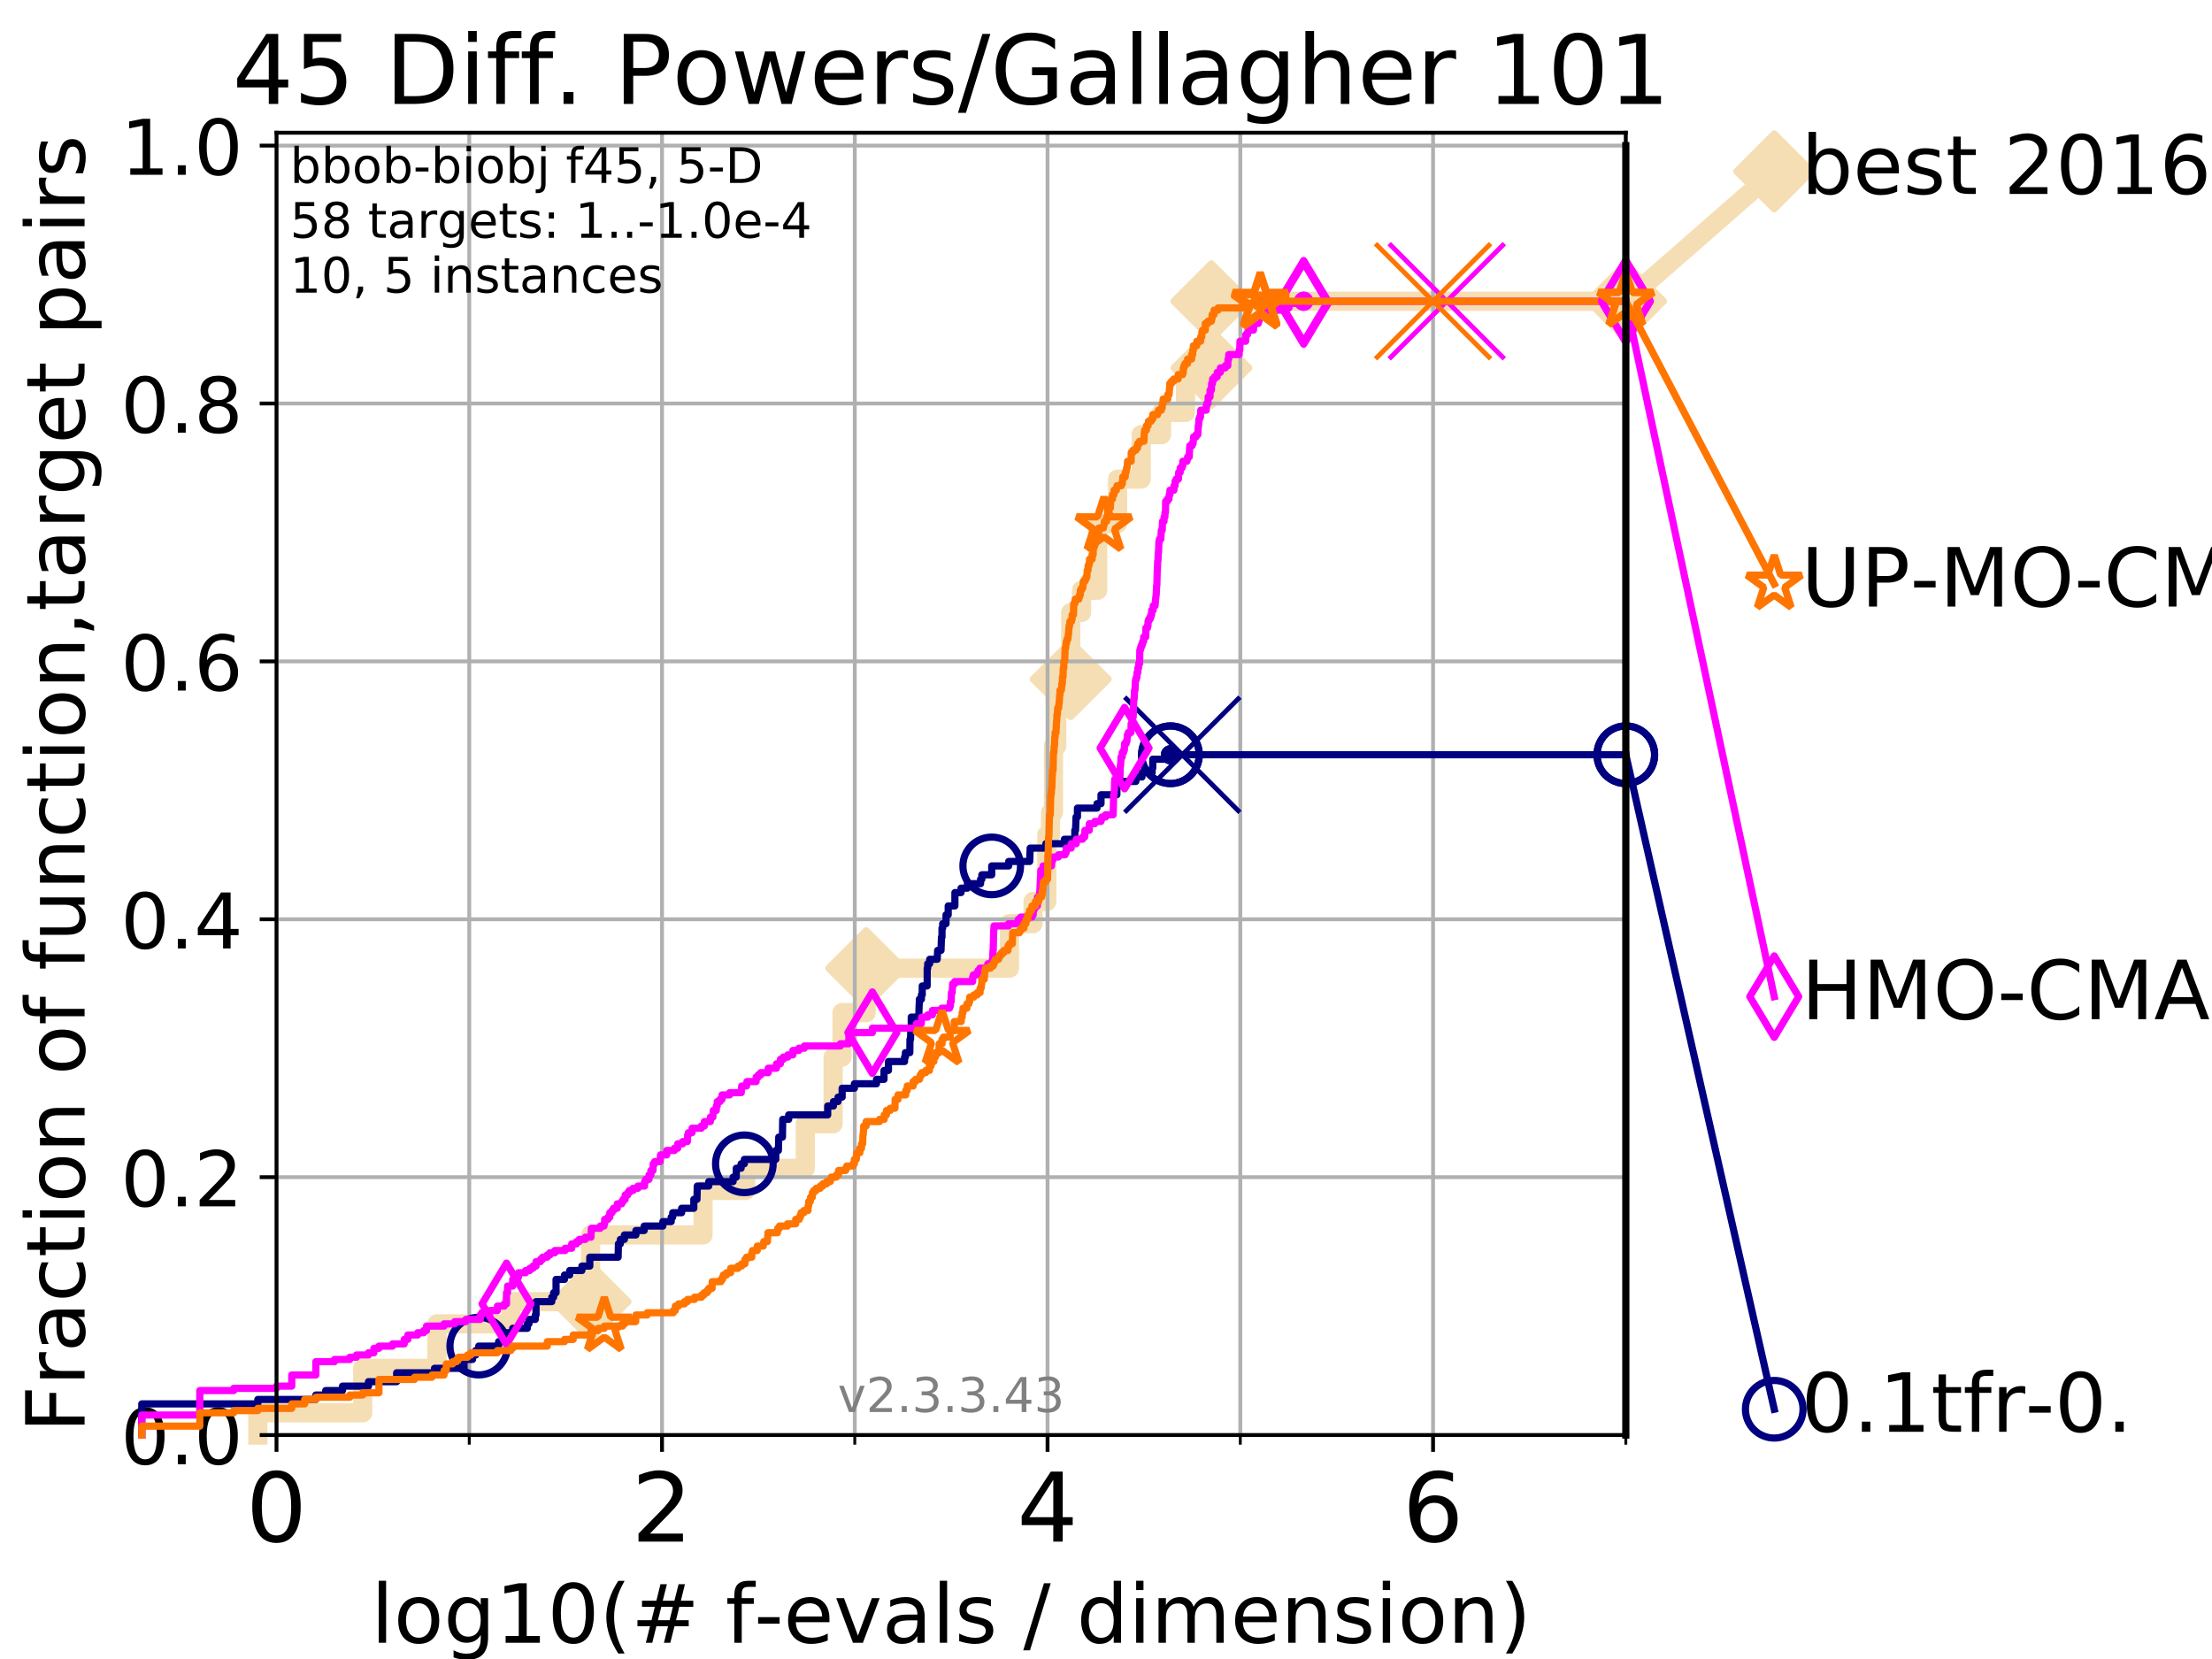 <?xml version="1.0" encoding="utf-8" standalone="no"?>
<!DOCTYPE svg PUBLIC "-//W3C//DTD SVG 1.1//EN"
  "http://www.w3.org/Graphics/SVG/1.1/DTD/svg11.dtd">
<!-- Created with matplotlib (https://matplotlib.org/) -->
<svg height="345.6pt" version="1.1" viewBox="0 0 460.8 345.6" width="460.8pt" xmlns="http://www.w3.org/2000/svg" xmlns:xlink="http://www.w3.org/1999/xlink">
 <defs>
  <style type="text/css">
*{stroke-linecap:butt;stroke-linejoin:round;}
  </style>
 </defs>
 <g id="figure_1">
  <g id="patch_1">
   <path d="M 0 345.6 
L 460.8 345.6 
L 460.8 0 
L 0 0 
z
" style="fill:#ffffff;"/>
  </g>
  <g id="axes_1">
   <g id="patch_2">
    <path d="M 57.6 298.944 
L 338.688 298.944 
L 338.688 27.648 
L 57.6 27.648 
z
" style="fill:#ffffff;"/>
   </g>
   <g id="line2d_1">
    <path d="M 53.709 298.944 
L 53.709 294.313 
L 75.556 294.313 
L 75.556 285.05 
L 91.03 285.05 
L 91.03 275.788 
L 106.383 275.788 
L 106.383 271.157 
L 123.03 271.157 
L 123.03 257.263 
L 146.453 257.263 
L 146.453 248.001 
L 155.323 248.001 
L 155.323 243.37 
L 167.754 243.37 
L 167.754 234.107 
L 173.554 234.107 
L 173.554 220.214 
L 175.408 220.214 
L 175.408 210.951 
L 180.443 210.951 
L 180.443 201.689 
L 210.296 201.689 
L 210.296 192.426 
L 215.204 192.426 
L 215.204 187.795 
L 218.07 187.795 
L 218.07 173.901 
L 218.845 173.901 
L 218.845 169.27 
L 219.451 169.27 
L 219.451 155.377 
L 220.151 155.377 
L 220.151 146.114 
L 221.332 146.114 
L 221.332 141.483 
L 223.054 141.483 
L 223.054 127.589 
L 225.311 127.589 
L 225.311 122.958 
L 228.682 122.958 
L 228.682 109.065 
L 232.813 109.065 
L 232.813 99.802 
L 237.731 99.802 
L 237.731 90.54 
L 241.965 90.54 
L 241.965 85.909 
L 246.954 85.909 
L 246.954 76.646 
L 252.361 76.646 
L 252.361 62.753 
L 338.688 62.753 
" style="fill:none;stroke:#f5deb3;stroke-linecap:square;stroke-width:4;"/>
   </g>
   <g id="line2d_2">
    <defs>
     <path d="M 0 7.778 
L 7.778 0 
L 0 -7.778 
L -7.778 0 
z
" id="m12d8cdef62" style="stroke:#f5deb3;stroke-linejoin:miter;stroke-width:1.5;"/>
    </defs>
    <g>
     <use style="fill:#f5deb3;stroke:#f5deb3;stroke-linejoin:miter;stroke-width:1.5;" x="123.03" xlink:href="#m12d8cdef62" y="271.157"/>
     <use style="fill:#f5deb3;stroke:#f5deb3;stroke-linejoin:miter;stroke-width:1.5;" x="180.443" xlink:href="#m12d8cdef62" y="201.689"/>
     <use style="fill:#f5deb3;stroke:#f5deb3;stroke-linejoin:miter;stroke-width:1.5;" x="223.054" xlink:href="#m12d8cdef62" y="141.483"/>
     <use style="fill:#f5deb3;stroke:#f5deb3;stroke-linejoin:miter;stroke-width:1.5;" x="252.361" xlink:href="#m12d8cdef62" y="76.646"/>
     <use style="fill:#f5deb3;stroke:#f5deb3;stroke-linejoin:miter;stroke-width:1.5;" x="252.361" xlink:href="#m12d8cdef62" y="62.753"/>
     <use style="fill:#f5deb3;stroke:#f5deb3;stroke-linejoin:miter;stroke-width:1.5;" x="338.688" xlink:href="#m12d8cdef62" y="62.753"/>
    </g>
   </g>
   <g id="line2d_3">
    <path style="fill:none;stroke:#f5deb3;stroke-linecap:square;stroke-width:4;"/>
    <g/>
   </g>
   <g id="line2d_4">
    <path d="M 338.688 62.753 
L 369.608 35.706 
" style="fill:none;stroke:#f5deb3;stroke-linecap:square;stroke-width:4;"/>
    <g>
     <use style="fill:#f5deb3;stroke:#f5deb3;stroke-linejoin:miter;stroke-width:1.5;" x="338.688" xlink:href="#m12d8cdef62" y="62.753"/>
     <use style="fill:#f5deb3;stroke:#f5deb3;stroke-linejoin:miter;stroke-width:1.5;" x="369.608" xlink:href="#m12d8cdef62" y="35.706"/>
    </g>
   </g>
   <g id="matplotlib.axis_1">
    <g id="xtick_1">
     <g id="line2d_5">
      <path clip-path="url(#p6de676febf)" d="M 57.6 298.944 
L 57.6 27.648 
" style="fill:none;stroke:#b0b0b0;stroke-linecap:square;stroke-width:0.8;"/>
     </g>
     <g id="line2d_6">
      <defs>
       <path d="M 0 0 
L 0 3.5 
" id="m9d1680d38b" style="stroke:#000000;stroke-width:0.8;"/>
      </defs>
      <g>
       <use style="stroke:#000000;stroke-width:0.8;" x="57.6" xlink:href="#m9d1680d38b" y="298.944"/>
      </g>
     </g>
     <g id="text_1">
      <!-- 0 -->
      <defs>
       <path d="M 31.781 66.406 
Q 24.172 66.406 20.328 58.906 
Q 16.5 51.422 16.5 36.375 
Q 16.5 21.391 20.328 13.891 
Q 24.172 6.391 31.781 6.391 
Q 39.453 6.391 43.281 13.891 
Q 47.125 21.391 47.125 36.375 
Q 47.125 51.422 43.281 58.906 
Q 39.453 66.406 31.781 66.406 
z
M 31.781 74.219 
Q 44.047 74.219 50.516 64.516 
Q 56.984 54.828 56.984 36.375 
Q 56.984 17.969 50.516 8.266 
Q 44.047 -1.422 31.781 -1.422 
Q 19.531 -1.422 13.062 8.266 
Q 6.594 17.969 6.594 36.375 
Q 6.594 54.828 13.062 64.516 
Q 19.531 74.219 31.781 74.219 
z
" id="DejaVuSans-48"/>
      </defs>
      <g transform="translate(51.237 321.141)scale(0.2 -0.2)">
       <use xlink:href="#DejaVuSans-48"/>
      </g>
     </g>
    </g>
    <g id="xtick_2">
     <g id="line2d_7">
      <path clip-path="url(#p6de676febf)" d="M 137.911 298.944 
L 137.911 27.648 
" style="fill:none;stroke:#b0b0b0;stroke-linecap:square;stroke-width:0.8;"/>
     </g>
     <g id="line2d_8">
      <g>
       <use style="stroke:#000000;stroke-width:0.8;" x="137.911" xlink:href="#m9d1680d38b" y="298.944"/>
      </g>
     </g>
     <g id="text_2">
      <!-- 2 -->
      <defs>
       <path d="M 19.188 8.297 
L 53.609 8.297 
L 53.609 0 
L 7.328 0 
L 7.328 8.297 
Q 12.938 14.109 22.625 23.891 
Q 32.328 33.688 34.812 36.531 
Q 39.547 41.844 41.422 45.531 
Q 43.312 49.219 43.312 52.781 
Q 43.312 58.594 39.234 62.25 
Q 35.156 65.922 28.609 65.922 
Q 23.969 65.922 18.812 64.312 
Q 13.672 62.703 7.812 59.422 
L 7.812 69.391 
Q 13.766 71.781 18.938 73 
Q 24.125 74.219 28.422 74.219 
Q 39.75 74.219 46.484 68.547 
Q 53.219 62.891 53.219 53.422 
Q 53.219 48.922 51.531 44.891 
Q 49.859 40.875 45.406 35.406 
Q 44.188 33.984 37.641 27.219 
Q 31.109 20.453 19.188 8.297 
z
" id="DejaVuSans-50"/>
      </defs>
      <g transform="translate(131.548 321.141)scale(0.2 -0.2)">
       <use xlink:href="#DejaVuSans-50"/>
      </g>
     </g>
    </g>
    <g id="xtick_3">
     <g id="line2d_9">
      <path clip-path="url(#p6de676febf)" d="M 218.222 298.944 
L 218.222 27.648 
" style="fill:none;stroke:#b0b0b0;stroke-linecap:square;stroke-width:0.8;"/>
     </g>
     <g id="line2d_10">
      <g>
       <use style="stroke:#000000;stroke-width:0.8;" x="218.222" xlink:href="#m9d1680d38b" y="298.944"/>
      </g>
     </g>
     <g id="text_3">
      <!-- 4 -->
      <defs>
       <path d="M 37.797 64.312 
L 12.891 25.391 
L 37.797 25.391 
z
M 35.203 72.906 
L 47.609 72.906 
L 47.609 25.391 
L 58.016 25.391 
L 58.016 17.188 
L 47.609 17.188 
L 47.609 0 
L 37.797 0 
L 37.797 17.188 
L 4.891 17.188 
L 4.891 26.703 
z
" id="DejaVuSans-52"/>
      </defs>
      <g transform="translate(211.859 321.141)scale(0.2 -0.2)">
       <use xlink:href="#DejaVuSans-52"/>
      </g>
     </g>
    </g>
    <g id="xtick_4">
     <g id="line2d_11">
      <path clip-path="url(#p6de676febf)" d="M 298.533 298.944 
L 298.533 27.648 
" style="fill:none;stroke:#b0b0b0;stroke-linecap:square;stroke-width:0.8;"/>
     </g>
     <g id="line2d_12">
      <g>
       <use style="stroke:#000000;stroke-width:0.8;" x="298.533" xlink:href="#m9d1680d38b" y="298.944"/>
      </g>
     </g>
     <g id="text_4">
      <!-- 6 -->
      <defs>
       <path d="M 33.016 40.375 
Q 26.375 40.375 22.484 35.828 
Q 18.609 31.297 18.609 23.391 
Q 18.609 15.531 22.484 10.953 
Q 26.375 6.391 33.016 6.391 
Q 39.656 6.391 43.531 10.953 
Q 47.406 15.531 47.406 23.391 
Q 47.406 31.297 43.531 35.828 
Q 39.656 40.375 33.016 40.375 
z
M 52.594 71.297 
L 52.594 62.312 
Q 48.875 64.062 45.094 64.984 
Q 41.312 65.922 37.594 65.922 
Q 27.828 65.922 22.672 59.328 
Q 17.531 52.734 16.797 39.406 
Q 19.672 43.656 24.016 45.922 
Q 28.375 48.188 33.594 48.188 
Q 44.578 48.188 50.953 41.516 
Q 57.328 34.859 57.328 23.391 
Q 57.328 12.156 50.688 5.359 
Q 44.047 -1.422 33.016 -1.422 
Q 20.359 -1.422 13.672 8.266 
Q 6.984 17.969 6.984 36.375 
Q 6.984 53.656 15.188 63.938 
Q 23.391 74.219 37.203 74.219 
Q 40.922 74.219 44.703 73.484 
Q 48.484 72.75 52.594 71.297 
z
" id="DejaVuSans-54"/>
      </defs>
      <g transform="translate(292.17 321.141)scale(0.2 -0.2)">
       <use xlink:href="#DejaVuSans-54"/>
      </g>
     </g>
    </g>
    <g id="xtick_5">
     <g id="line2d_13">
      <path clip-path="url(#p6de676febf)" d="M 97.755 298.944 
L 97.755 27.648 
" style="fill:none;stroke:#b0b0b0;stroke-linecap:square;stroke-width:0.8;"/>
     </g>
     <g id="line2d_14">
      <defs>
       <path d="M 0 0 
L 0 2 
" id="m7856f5ec1d" style="stroke:#000000;stroke-width:0.6;"/>
      </defs>
      <g>
       <use style="stroke:#000000;stroke-width:0.6;" x="97.755" xlink:href="#m7856f5ec1d" y="298.944"/>
      </g>
     </g>
    </g>
    <g id="xtick_6">
     <g id="line2d_15">
      <path clip-path="url(#p6de676febf)" d="M 178.066 298.944 
L 178.066 27.648 
" style="fill:none;stroke:#b0b0b0;stroke-linecap:square;stroke-width:0.8;"/>
     </g>
     <g id="line2d_16">
      <g>
       <use style="stroke:#000000;stroke-width:0.6;" x="178.066" xlink:href="#m7856f5ec1d" y="298.944"/>
      </g>
     </g>
    </g>
    <g id="xtick_7">
     <g id="line2d_17">
      <path clip-path="url(#p6de676febf)" d="M 258.377 298.944 
L 258.377 27.648 
" style="fill:none;stroke:#b0b0b0;stroke-linecap:square;stroke-width:0.8;"/>
     </g>
     <g id="line2d_18">
      <g>
       <use style="stroke:#000000;stroke-width:0.6;" x="258.377" xlink:href="#m7856f5ec1d" y="298.944"/>
      </g>
     </g>
    </g>
    <g id="xtick_8">
     <g id="line2d_19">
      <path clip-path="url(#p6de676febf)" d="M 338.688 298.944 
L 338.688 27.648 
" style="fill:none;stroke:#b0b0b0;stroke-linecap:square;stroke-width:0.8;"/>
     </g>
     <g id="line2d_20">
      <g>
       <use style="stroke:#000000;stroke-width:0.6;" x="338.688" xlink:href="#m7856f5ec1d" y="298.944"/>
      </g>
     </g>
    </g>
    <g id="text_5">
     <!-- log10(# f-evals / dimension) -->
     <defs>
      <path d="M 9.422 75.984 
L 18.406 75.984 
L 18.406 0 
L 9.422 0 
z
" id="DejaVuSans-108"/>
      <path d="M 30.609 48.391 
Q 23.391 48.391 19.188 42.75 
Q 14.984 37.109 14.984 27.297 
Q 14.984 17.484 19.156 11.844 
Q 23.344 6.203 30.609 6.203 
Q 37.797 6.203 41.984 11.859 
Q 46.188 17.531 46.188 27.297 
Q 46.188 37.016 41.984 42.703 
Q 37.797 48.391 30.609 48.391 
z
M 30.609 56 
Q 42.328 56 49.016 48.375 
Q 55.719 40.766 55.719 27.297 
Q 55.719 13.875 49.016 6.219 
Q 42.328 -1.422 30.609 -1.422 
Q 18.844 -1.422 12.172 6.219 
Q 5.516 13.875 5.516 27.297 
Q 5.516 40.766 12.172 48.375 
Q 18.844 56 30.609 56 
z
" id="DejaVuSans-111"/>
      <path d="M 45.406 27.984 
Q 45.406 37.75 41.375 43.109 
Q 37.359 48.484 30.078 48.484 
Q 22.859 48.484 18.828 43.109 
Q 14.797 37.75 14.797 27.984 
Q 14.797 18.266 18.828 12.891 
Q 22.859 7.516 30.078 7.516 
Q 37.359 7.516 41.375 12.891 
Q 45.406 18.266 45.406 27.984 
z
M 54.391 6.781 
Q 54.391 -7.172 48.188 -13.984 
Q 42 -20.797 29.203 -20.797 
Q 24.469 -20.797 20.266 -20.094 
Q 16.062 -19.391 12.109 -17.922 
L 12.109 -9.188 
Q 16.062 -11.328 19.922 -12.344 
Q 23.781 -13.375 27.781 -13.375 
Q 36.625 -13.375 41.016 -8.766 
Q 45.406 -4.156 45.406 5.172 
L 45.406 9.625 
Q 42.625 4.781 38.281 2.391 
Q 33.938 0 27.875 0 
Q 17.828 0 11.672 7.656 
Q 5.516 15.328 5.516 27.984 
Q 5.516 40.672 11.672 48.328 
Q 17.828 56 27.875 56 
Q 33.938 56 38.281 53.609 
Q 42.625 51.219 45.406 46.391 
L 45.406 54.688 
L 54.391 54.688 
z
" id="DejaVuSans-103"/>
      <path d="M 12.406 8.297 
L 28.516 8.297 
L 28.516 63.922 
L 10.984 60.406 
L 10.984 69.391 
L 28.422 72.906 
L 38.281 72.906 
L 38.281 8.297 
L 54.391 8.297 
L 54.391 0 
L 12.406 0 
z
" id="DejaVuSans-49"/>
      <path d="M 31 75.875 
Q 24.469 64.656 21.281 53.656 
Q 18.109 42.672 18.109 31.391 
Q 18.109 20.125 21.312 9.062 
Q 24.516 -2 31 -13.188 
L 23.188 -13.188 
Q 15.875 -1.703 12.234 9.375 
Q 8.594 20.453 8.594 31.391 
Q 8.594 42.281 12.203 53.312 
Q 15.828 64.359 23.188 75.875 
z
" id="DejaVuSans-40"/>
      <path d="M 51.125 44 
L 36.922 44 
L 32.812 27.688 
L 47.125 27.688 
z
M 43.797 71.781 
L 38.719 51.516 
L 52.984 51.516 
L 58.109 71.781 
L 65.922 71.781 
L 60.891 51.516 
L 76.125 51.516 
L 76.125 44 
L 58.984 44 
L 54.984 27.688 
L 70.516 27.688 
L 70.516 20.219 
L 53.078 20.219 
L 48 0 
L 40.188 0 
L 45.219 20.219 
L 30.906 20.219 
L 25.875 0 
L 18.016 0 
L 23.094 20.219 
L 7.719 20.219 
L 7.719 27.688 
L 24.906 27.688 
L 29 44 
L 13.281 44 
L 13.281 51.516 
L 30.906 51.516 
L 35.891 71.781 
z
" id="DejaVuSans-35"/>
      <path id="DejaVuSans-32"/>
      <path d="M 37.109 75.984 
L 37.109 68.5 
L 28.516 68.5 
Q 23.688 68.5 21.797 66.547 
Q 19.922 64.594 19.922 59.516 
L 19.922 54.688 
L 34.719 54.688 
L 34.719 47.703 
L 19.922 47.703 
L 19.922 0 
L 10.891 0 
L 10.891 47.703 
L 2.297 47.703 
L 2.297 54.688 
L 10.891 54.688 
L 10.891 58.5 
Q 10.891 67.625 15.141 71.797 
Q 19.391 75.984 28.609 75.984 
z
" id="DejaVuSans-102"/>
      <path d="M 4.891 31.391 
L 31.203 31.391 
L 31.203 23.391 
L 4.891 23.391 
z
" id="DejaVuSans-45"/>
      <path d="M 56.203 29.594 
L 56.203 25.203 
L 14.891 25.203 
Q 15.484 15.922 20.484 11.062 
Q 25.484 6.203 34.422 6.203 
Q 39.594 6.203 44.453 7.469 
Q 49.312 8.734 54.109 11.281 
L 54.109 2.781 
Q 49.266 0.734 44.188 -0.344 
Q 39.109 -1.422 33.891 -1.422 
Q 20.797 -1.422 13.156 6.188 
Q 5.516 13.812 5.516 26.812 
Q 5.516 40.234 12.766 48.109 
Q 20.016 56 32.328 56 
Q 43.359 56 49.781 48.891 
Q 56.203 41.797 56.203 29.594 
z
M 47.219 32.234 
Q 47.125 39.594 43.094 43.984 
Q 39.062 48.391 32.422 48.391 
Q 24.906 48.391 20.391 44.141 
Q 15.875 39.891 15.188 32.172 
z
" id="DejaVuSans-101"/>
      <path d="M 2.984 54.688 
L 12.5 54.688 
L 29.594 8.797 
L 46.688 54.688 
L 56.203 54.688 
L 35.688 0 
L 23.484 0 
z
" id="DejaVuSans-118"/>
      <path d="M 34.281 27.484 
Q 23.391 27.484 19.188 25 
Q 14.984 22.516 14.984 16.5 
Q 14.984 11.719 18.141 8.906 
Q 21.297 6.109 26.703 6.109 
Q 34.188 6.109 38.703 11.406 
Q 43.219 16.703 43.219 25.484 
L 43.219 27.484 
z
M 52.203 31.203 
L 52.203 0 
L 43.219 0 
L 43.219 8.297 
Q 40.141 3.328 35.547 0.953 
Q 30.953 -1.422 24.312 -1.422 
Q 15.922 -1.422 10.953 3.297 
Q 6 8.016 6 15.922 
Q 6 25.141 12.172 29.828 
Q 18.359 34.516 30.609 34.516 
L 43.219 34.516 
L 43.219 35.406 
Q 43.219 41.609 39.141 45 
Q 35.062 48.391 27.688 48.391 
Q 23 48.391 18.547 47.266 
Q 14.109 46.141 10.016 43.891 
L 10.016 52.203 
Q 14.938 54.109 19.578 55.047 
Q 24.219 56 28.609 56 
Q 40.484 56 46.344 49.844 
Q 52.203 43.703 52.203 31.203 
z
" id="DejaVuSans-97"/>
      <path d="M 44.281 53.078 
L 44.281 44.578 
Q 40.484 46.531 36.375 47.5 
Q 32.281 48.484 27.875 48.484 
Q 21.188 48.484 17.844 46.438 
Q 14.5 44.391 14.5 40.281 
Q 14.5 37.156 16.891 35.375 
Q 19.281 33.594 26.516 31.984 
L 29.594 31.297 
Q 39.156 29.25 43.188 25.516 
Q 47.219 21.781 47.219 15.094 
Q 47.219 7.469 41.188 3.016 
Q 35.156 -1.422 24.609 -1.422 
Q 20.219 -1.422 15.453 -0.562 
Q 10.688 0.297 5.422 2 
L 5.422 11.281 
Q 10.406 8.688 15.234 7.391 
Q 20.062 6.109 24.812 6.109 
Q 31.156 6.109 34.562 8.281 
Q 37.984 10.453 37.984 14.406 
Q 37.984 18.062 35.516 20.016 
Q 33.062 21.969 24.703 23.781 
L 21.578 24.516 
Q 13.234 26.266 9.516 29.906 
Q 5.812 33.547 5.812 39.891 
Q 5.812 47.609 11.281 51.797 
Q 16.75 56 26.812 56 
Q 31.781 56 36.172 55.266 
Q 40.578 54.547 44.281 53.078 
z
" id="DejaVuSans-115"/>
      <path d="M 25.391 72.906 
L 33.688 72.906 
L 8.297 -9.281 
L 0 -9.281 
z
" id="DejaVuSans-47"/>
      <path d="M 45.406 46.391 
L 45.406 75.984 
L 54.391 75.984 
L 54.391 0 
L 45.406 0 
L 45.406 8.203 
Q 42.578 3.328 38.25 0.953 
Q 33.938 -1.422 27.875 -1.422 
Q 17.969 -1.422 11.734 6.484 
Q 5.516 14.406 5.516 27.297 
Q 5.516 40.188 11.734 48.094 
Q 17.969 56 27.875 56 
Q 33.938 56 38.25 53.625 
Q 42.578 51.266 45.406 46.391 
z
M 14.797 27.297 
Q 14.797 17.391 18.875 11.75 
Q 22.953 6.109 30.078 6.109 
Q 37.203 6.109 41.297 11.75 
Q 45.406 17.391 45.406 27.297 
Q 45.406 37.203 41.297 42.844 
Q 37.203 48.484 30.078 48.484 
Q 22.953 48.484 18.875 42.844 
Q 14.797 37.203 14.797 27.297 
z
" id="DejaVuSans-100"/>
      <path d="M 9.422 54.688 
L 18.406 54.688 
L 18.406 0 
L 9.422 0 
z
M 9.422 75.984 
L 18.406 75.984 
L 18.406 64.594 
L 9.422 64.594 
z
" id="DejaVuSans-105"/>
      <path d="M 52 44.188 
Q 55.375 50.25 60.062 53.125 
Q 64.75 56 71.094 56 
Q 79.641 56 84.281 50.016 
Q 88.922 44.047 88.922 33.016 
L 88.922 0 
L 79.891 0 
L 79.891 32.719 
Q 79.891 40.578 77.094 44.375 
Q 74.312 48.188 68.609 48.188 
Q 61.625 48.188 57.562 43.547 
Q 53.516 38.922 53.516 30.906 
L 53.516 0 
L 44.484 0 
L 44.484 32.719 
Q 44.484 40.625 41.703 44.406 
Q 38.922 48.188 33.109 48.188 
Q 26.219 48.188 22.156 43.531 
Q 18.109 38.875 18.109 30.906 
L 18.109 0 
L 9.078 0 
L 9.078 54.688 
L 18.109 54.688 
L 18.109 46.188 
Q 21.188 51.219 25.484 53.609 
Q 29.781 56 35.688 56 
Q 41.656 56 45.828 52.969 
Q 50 49.953 52 44.188 
z
" id="DejaVuSans-109"/>
      <path d="M 54.891 33.016 
L 54.891 0 
L 45.906 0 
L 45.906 32.719 
Q 45.906 40.484 42.875 44.328 
Q 39.844 48.188 33.797 48.188 
Q 26.516 48.188 22.312 43.547 
Q 18.109 38.922 18.109 30.906 
L 18.109 0 
L 9.078 0 
L 9.078 54.688 
L 18.109 54.688 
L 18.109 46.188 
Q 21.344 51.125 25.703 53.562 
Q 30.078 56 35.797 56 
Q 45.219 56 50.047 50.172 
Q 54.891 44.344 54.891 33.016 
z
" id="DejaVuSans-110"/>
      <path d="M 8.016 75.875 
L 15.828 75.875 
Q 23.141 64.359 26.781 53.312 
Q 30.422 42.281 30.422 31.391 
Q 30.422 20.453 26.781 9.375 
Q 23.141 -1.703 15.828 -13.188 
L 8.016 -13.188 
Q 14.5 -2 17.703 9.062 
Q 20.906 20.125 20.906 31.391 
Q 20.906 42.672 17.703 53.656 
Q 14.5 64.656 8.016 75.875 
z
" id="DejaVuSans-41"/>
     </defs>
     <g transform="translate(77.303 342.218)scale(0.17 -0.17)">
      <use xlink:href="#DejaVuSans-108"/>
      <use x="27.783" xlink:href="#DejaVuSans-111"/>
      <use x="88.965" xlink:href="#DejaVuSans-103"/>
      <use x="152.441" xlink:href="#DejaVuSans-49"/>
      <use x="216.064" xlink:href="#DejaVuSans-48"/>
      <use x="279.688" xlink:href="#DejaVuSans-40"/>
      <use x="318.701" xlink:href="#DejaVuSans-35"/>
      <use x="402.49" xlink:href="#DejaVuSans-32"/>
      <use x="434.277" xlink:href="#DejaVuSans-102"/>
      <use x="469.404" xlink:href="#DejaVuSans-45"/>
      <use x="505.488" xlink:href="#DejaVuSans-101"/>
      <use x="567.012" xlink:href="#DejaVuSans-118"/>
      <use x="626.191" xlink:href="#DejaVuSans-97"/>
      <use x="687.471" xlink:href="#DejaVuSans-108"/>
      <use x="715.254" xlink:href="#DejaVuSans-115"/>
      <use x="767.354" xlink:href="#DejaVuSans-32"/>
      <use x="799.141" xlink:href="#DejaVuSans-47"/>
      <use x="832.832" xlink:href="#DejaVuSans-32"/>
      <use x="864.619" xlink:href="#DejaVuSans-100"/>
      <use x="928.096" xlink:href="#DejaVuSans-105"/>
      <use x="955.879" xlink:href="#DejaVuSans-109"/>
      <use x="1053.291" xlink:href="#DejaVuSans-101"/>
      <use x="1114.814" xlink:href="#DejaVuSans-110"/>
      <use x="1178.193" xlink:href="#DejaVuSans-115"/>
      <use x="1230.293" xlink:href="#DejaVuSans-105"/>
      <use x="1258.076" xlink:href="#DejaVuSans-111"/>
      <use x="1319.258" xlink:href="#DejaVuSans-110"/>
      <use x="1382.637" xlink:href="#DejaVuSans-41"/>
     </g>
    </g>
   </g>
   <g id="matplotlib.axis_2">
    <g id="ytick_1">
     <g id="line2d_21">
      <path clip-path="url(#p6de676febf)" d="M 57.6 298.944 
L 338.688 298.944 
" style="fill:none;stroke:#b0b0b0;stroke-linecap:square;stroke-width:0.8;"/>
     </g>
     <g id="line2d_22">
      <defs>
       <path d="M 0 0 
L -3.5 0 
" id="m7845045ad7" style="stroke:#000000;stroke-width:0.8;"/>
      </defs>
      <g>
       <use style="stroke:#000000;stroke-width:0.8;" x="57.6" xlink:href="#m7845045ad7" y="298.944"/>
      </g>
     </g>
     <g id="text_6">
      <!-- 0.0 -->
      <defs>
       <path d="M 10.688 12.406 
L 21 12.406 
L 21 0 
L 10.688 0 
z
" id="DejaVuSans-46"/>
      </defs>
      <g transform="translate(25.155 305.023)scale(0.16 -0.16)">
       <use xlink:href="#DejaVuSans-48"/>
       <use x="63.623" xlink:href="#DejaVuSans-46"/>
       <use x="95.41" xlink:href="#DejaVuSans-48"/>
      </g>
     </g>
    </g>
    <g id="ytick_2">
     <g id="line2d_23">
      <path clip-path="url(#p6de676febf)" d="M 57.6 245.222 
L 338.688 245.222 
" style="fill:none;stroke:#b0b0b0;stroke-linecap:square;stroke-width:0.8;"/>
     </g>
     <g id="line2d_24">
      <g>
       <use style="stroke:#000000;stroke-width:0.8;" x="57.6" xlink:href="#m7845045ad7" y="245.222"/>
      </g>
     </g>
     <g id="text_7">
      <!-- 0.2 -->
      <g transform="translate(25.155 251.301)scale(0.16 -0.16)">
       <use xlink:href="#DejaVuSans-48"/>
       <use x="63.623" xlink:href="#DejaVuSans-46"/>
       <use x="95.41" xlink:href="#DejaVuSans-50"/>
      </g>
     </g>
    </g>
    <g id="ytick_3">
     <g id="line2d_25">
      <path clip-path="url(#p6de676febf)" d="M 57.6 191.5 
L 338.688 191.5 
" style="fill:none;stroke:#b0b0b0;stroke-linecap:square;stroke-width:0.8;"/>
     </g>
     <g id="line2d_26">
      <g>
       <use style="stroke:#000000;stroke-width:0.8;" x="57.6" xlink:href="#m7845045ad7" y="191.5"/>
      </g>
     </g>
     <g id="text_8">
      <!-- 0.4 -->
      <g transform="translate(25.155 197.579)scale(0.16 -0.16)">
       <use xlink:href="#DejaVuSans-48"/>
       <use x="63.623" xlink:href="#DejaVuSans-46"/>
       <use x="95.41" xlink:href="#DejaVuSans-52"/>
      </g>
     </g>
    </g>
    <g id="ytick_4">
     <g id="line2d_27">
      <path clip-path="url(#p6de676febf)" d="M 57.6 137.778 
L 338.688 137.778 
" style="fill:none;stroke:#b0b0b0;stroke-linecap:square;stroke-width:0.8;"/>
     </g>
     <g id="line2d_28">
      <g>
       <use style="stroke:#000000;stroke-width:0.8;" x="57.6" xlink:href="#m7845045ad7" y="137.778"/>
      </g>
     </g>
     <g id="text_9">
      <!-- 0.6 -->
      <g transform="translate(25.155 143.857)scale(0.16 -0.16)">
       <use xlink:href="#DejaVuSans-48"/>
       <use x="63.623" xlink:href="#DejaVuSans-46"/>
       <use x="95.41" xlink:href="#DejaVuSans-54"/>
      </g>
     </g>
    </g>
    <g id="ytick_5">
     <g id="line2d_29">
      <path clip-path="url(#p6de676febf)" d="M 57.6 84.056 
L 338.688 84.056 
" style="fill:none;stroke:#b0b0b0;stroke-linecap:square;stroke-width:0.8;"/>
     </g>
     <g id="line2d_30">
      <g>
       <use style="stroke:#000000;stroke-width:0.8;" x="57.6" xlink:href="#m7845045ad7" y="84.056"/>
      </g>
     </g>
     <g id="text_10">
      <!-- 0.8 -->
      <defs>
       <path d="M 31.781 34.625 
Q 24.75 34.625 20.719 30.859 
Q 16.703 27.094 16.703 20.516 
Q 16.703 13.922 20.719 10.156 
Q 24.75 6.391 31.781 6.391 
Q 38.812 6.391 42.859 10.172 
Q 46.922 13.969 46.922 20.516 
Q 46.922 27.094 42.891 30.859 
Q 38.875 34.625 31.781 34.625 
z
M 21.922 38.812 
Q 15.578 40.375 12.031 44.719 
Q 8.5 49.078 8.5 55.328 
Q 8.5 64.062 14.719 69.141 
Q 20.953 74.219 31.781 74.219 
Q 42.672 74.219 48.875 69.141 
Q 55.078 64.062 55.078 55.328 
Q 55.078 49.078 51.531 44.719 
Q 48 40.375 41.703 38.812 
Q 48.828 37.156 52.797 32.312 
Q 56.781 27.484 56.781 20.516 
Q 56.781 9.906 50.312 4.234 
Q 43.844 -1.422 31.781 -1.422 
Q 19.734 -1.422 13.25 4.234 
Q 6.781 9.906 6.781 20.516 
Q 6.781 27.484 10.781 32.312 
Q 14.797 37.156 21.922 38.812 
z
M 18.312 54.391 
Q 18.312 48.734 21.844 45.562 
Q 25.391 42.391 31.781 42.391 
Q 38.141 42.391 41.719 45.562 
Q 45.312 48.734 45.312 54.391 
Q 45.312 60.062 41.719 63.234 
Q 38.141 66.406 31.781 66.406 
Q 25.391 66.406 21.844 63.234 
Q 18.312 60.062 18.312 54.391 
z
" id="DejaVuSans-56"/>
      </defs>
      <g transform="translate(25.155 90.135)scale(0.16 -0.16)">
       <use xlink:href="#DejaVuSans-48"/>
       <use x="63.623" xlink:href="#DejaVuSans-46"/>
       <use x="95.41" xlink:href="#DejaVuSans-56"/>
      </g>
     </g>
    </g>
    <g id="ytick_6">
     <g id="line2d_31">
      <path clip-path="url(#p6de676febf)" d="M 57.6 30.334 
L 338.688 30.334 
" style="fill:none;stroke:#b0b0b0;stroke-linecap:square;stroke-width:0.8;"/>
     </g>
     <g id="line2d_32">
      <g>
       <use style="stroke:#000000;stroke-width:0.8;" x="57.6" xlink:href="#m7845045ad7" y="30.334"/>
      </g>
     </g>
     <g id="text_11">
      <!-- 1.0 -->
      <g transform="translate(25.155 36.413)scale(0.16 -0.16)">
       <use xlink:href="#DejaVuSans-49"/>
       <use x="63.623" xlink:href="#DejaVuSans-46"/>
       <use x="95.41" xlink:href="#DejaVuSans-48"/>
      </g>
     </g>
    </g>
    <g id="text_12">
     <!-- Fraction of function,target pairs -->
     <defs>
      <path d="M 9.812 72.906 
L 51.703 72.906 
L 51.703 64.594 
L 19.672 64.594 
L 19.672 43.109 
L 48.578 43.109 
L 48.578 34.812 
L 19.672 34.812 
L 19.672 0 
L 9.812 0 
z
" id="DejaVuSans-70"/>
      <path d="M 41.109 46.297 
Q 39.594 47.172 37.812 47.578 
Q 36.031 48 33.891 48 
Q 26.266 48 22.188 43.047 
Q 18.109 38.094 18.109 28.812 
L 18.109 0 
L 9.078 0 
L 9.078 54.688 
L 18.109 54.688 
L 18.109 46.188 
Q 20.953 51.172 25.484 53.578 
Q 30.031 56 36.531 56 
Q 37.453 56 38.578 55.875 
Q 39.703 55.766 41.062 55.516 
z
" id="DejaVuSans-114"/>
      <path d="M 48.781 52.594 
L 48.781 44.188 
Q 44.969 46.297 41.141 47.344 
Q 37.312 48.391 33.406 48.391 
Q 24.656 48.391 19.812 42.844 
Q 14.984 37.312 14.984 27.297 
Q 14.984 17.281 19.812 11.734 
Q 24.656 6.203 33.406 6.203 
Q 37.312 6.203 41.141 7.25 
Q 44.969 8.297 48.781 10.406 
L 48.781 2.094 
Q 45.016 0.344 40.984 -0.531 
Q 36.969 -1.422 32.422 -1.422 
Q 20.062 -1.422 12.781 6.344 
Q 5.516 14.109 5.516 27.297 
Q 5.516 40.672 12.859 48.328 
Q 20.219 56 33.016 56 
Q 37.156 56 41.109 55.141 
Q 45.062 54.297 48.781 52.594 
z
" id="DejaVuSans-99"/>
      <path d="M 18.312 70.219 
L 18.312 54.688 
L 36.812 54.688 
L 36.812 47.703 
L 18.312 47.703 
L 18.312 18.016 
Q 18.312 11.328 20.141 9.422 
Q 21.969 7.516 27.594 7.516 
L 36.812 7.516 
L 36.812 0 
L 27.594 0 
Q 17.188 0 13.234 3.875 
Q 9.281 7.766 9.281 18.016 
L 9.281 47.703 
L 2.688 47.703 
L 2.688 54.688 
L 9.281 54.688 
L 9.281 70.219 
z
" id="DejaVuSans-116"/>
      <path d="M 8.5 21.578 
L 8.5 54.688 
L 17.484 54.688 
L 17.484 21.922 
Q 17.484 14.156 20.5 10.266 
Q 23.531 6.391 29.594 6.391 
Q 36.859 6.391 41.078 11.031 
Q 45.312 15.672 45.312 23.688 
L 45.312 54.688 
L 54.297 54.688 
L 54.297 0 
L 45.312 0 
L 45.312 8.406 
Q 42.047 3.422 37.719 1 
Q 33.406 -1.422 27.688 -1.422 
Q 18.266 -1.422 13.375 4.438 
Q 8.5 10.297 8.5 21.578 
z
M 31.109 56 
z
" id="DejaVuSans-117"/>
      <path d="M 11.719 12.406 
L 22.016 12.406 
L 22.016 4 
L 14.016 -11.625 
L 7.719 -11.625 
L 11.719 4 
z
" id="DejaVuSans-44"/>
      <path d="M 18.109 8.203 
L 18.109 -20.797 
L 9.078 -20.797 
L 9.078 54.688 
L 18.109 54.688 
L 18.109 46.391 
Q 20.953 51.266 25.266 53.625 
Q 29.594 56 35.594 56 
Q 45.562 56 51.781 48.094 
Q 58.016 40.188 58.016 27.297 
Q 58.016 14.406 51.781 6.484 
Q 45.562 -1.422 35.594 -1.422 
Q 29.594 -1.422 25.266 0.953 
Q 20.953 3.328 18.109 8.203 
z
M 48.688 27.297 
Q 48.688 37.203 44.609 42.844 
Q 40.531 48.484 33.406 48.484 
Q 26.266 48.484 22.188 42.844 
Q 18.109 37.203 18.109 27.297 
Q 18.109 17.391 22.188 11.75 
Q 26.266 6.109 33.406 6.109 
Q 40.531 6.109 44.609 11.75 
Q 48.688 17.391 48.688 27.297 
z
" id="DejaVuSans-112"/>
     </defs>
     <g transform="translate(17.62 298.435)rotate(-90)scale(0.17 -0.17)">
      <use xlink:href="#DejaVuSans-70"/>
      <use x="57.41" xlink:href="#DejaVuSans-114"/>
      <use x="98.523" xlink:href="#DejaVuSans-97"/>
      <use x="159.803" xlink:href="#DejaVuSans-99"/>
      <use x="214.783" xlink:href="#DejaVuSans-116"/>
      <use x="253.992" xlink:href="#DejaVuSans-105"/>
      <use x="281.775" xlink:href="#DejaVuSans-111"/>
      <use x="342.957" xlink:href="#DejaVuSans-110"/>
      <use x="406.336" xlink:href="#DejaVuSans-32"/>
      <use x="438.123" xlink:href="#DejaVuSans-111"/>
      <use x="499.305" xlink:href="#DejaVuSans-102"/>
      <use x="534.51" xlink:href="#DejaVuSans-32"/>
      <use x="566.297" xlink:href="#DejaVuSans-102"/>
      <use x="601.502" xlink:href="#DejaVuSans-117"/>
      <use x="664.881" xlink:href="#DejaVuSans-110"/>
      <use x="728.26" xlink:href="#DejaVuSans-99"/>
      <use x="783.24" xlink:href="#DejaVuSans-116"/>
      <use x="822.449" xlink:href="#DejaVuSans-105"/>
      <use x="850.232" xlink:href="#DejaVuSans-111"/>
      <use x="911.414" xlink:href="#DejaVuSans-110"/>
      <use x="974.793" xlink:href="#DejaVuSans-44"/>
      <use x="1006.58" xlink:href="#DejaVuSans-116"/>
      <use x="1045.789" xlink:href="#DejaVuSans-97"/>
      <use x="1107.068" xlink:href="#DejaVuSans-114"/>
      <use x="1148.166" xlink:href="#DejaVuSans-103"/>
      <use x="1211.643" xlink:href="#DejaVuSans-101"/>
      <use x="1273.166" xlink:href="#DejaVuSans-116"/>
      <use x="1312.375" xlink:href="#DejaVuSans-32"/>
      <use x="1344.162" xlink:href="#DejaVuSans-112"/>
      <use x="1407.639" xlink:href="#DejaVuSans-97"/>
      <use x="1468.918" xlink:href="#DejaVuSans-105"/>
      <use x="1496.701" xlink:href="#DejaVuSans-114"/>
      <use x="1537.814" xlink:href="#DejaVuSans-115"/>
     </g>
    </g>
   </g>
   <g id="line2d_33">
    <defs>
     <path d="M 0 1.5 
C 0.398 1.5 0.779 1.342 1.061 1.061 
C 1.342 0.779 1.5 0.398 1.5 0 
C 1.5 -0.398 1.342 -0.779 1.061 -1.061 
C 0.779 -1.342 0.398 -1.5 0 -1.5 
C -0.398 -1.5 -0.779 -1.342 -1.061 -1.061 
C -1.342 -0.779 -1.5 -0.398 -1.5 0 
C -1.5 0.398 -1.342 0.779 -1.061 1.061 
C -0.779 1.342 -0.398 1.5 0 1.5 
z
" id="m07f939c359" style="stroke:#f5deb3;"/>
    </defs>
    <g>
     <use style="fill:#f5deb3;stroke:#f5deb3;" x="252.361" xlink:href="#m07f939c359" y="62.753"/>
     <use style="fill:#f5deb3;stroke:#f5deb3;" x="252.361" xlink:href="#m07f939c359" y="62.753"/>
    </g>
   </g>
   <g id="line2d_34">
    <defs>
     <path d="M 0 1.5 
C 0.398 1.5 0.779 1.342 1.061 1.061 
C 1.342 0.779 1.5 0.398 1.5 0 
C 1.5 -0.398 1.342 -0.779 1.061 -1.061 
C 0.779 -1.342 0.398 -1.5 0 -1.5 
C -0.398 -1.5 -0.779 -1.342 -1.061 -1.061 
C -1.342 -0.779 -1.5 -0.398 -1.5 0 
C -1.5 0.398 -1.342 0.779 -1.061 1.061 
C -0.779 1.342 -0.398 1.5 0 1.5 
z
" id="m3ce1faf56f" style="stroke:#000080;"/>
    </defs>
    <g>
     <use style="fill:#000080;stroke:#000080;" x="243.827" xlink:href="#m3ce1faf56f" y="157.229"/>
     <use style="fill:#000080;stroke:#000080;" x="243.827" xlink:href="#m3ce1faf56f" y="157.229"/>
    </g>
   </g>
   <g id="line2d_35">
    <path d="M 29.533 298.944 
L 29.533 292.46 
L 53.709 292.46 
L 53.709 291.534 
L 65.797 291.534 
L 65.797 290.608 
L 67.851 290.608 
L 67.851 289.682 
L 71.35 289.682 
L 71.35 288.755 
L 76.759 288.755 
L 76.759 287.829 
L 82.627 287.829 
L 82.627 285.977 
L 90.509 285.977 
L 90.509 285.05 
L 96.676 285.05 
L 96.676 283.198 
L 98.439 283.198 
L 98.439 282.272 
L 99.098 282.272 
L 99.098 281.345 
L 99.732 281.345 
L 99.732 280.419 
L 103.871 280.419 
L 103.871 279.493 
L 104.592 279.493 
L 104.592 278.567 
L 104.826 278.567 
L 104.826 277.64 
L 106.803 277.64 
L 106.803 276.714 
L 109.843 276.714 
L 109.843 275.788 
L 110.189 275.788 
L 110.189 274.862 
L 111.506 274.862 
L 111.506 273.935 
L 111.663 273.935 
L 111.663 271.157 
L 114.947 271.157 
L 114.947 270.231 
L 115.333 270.231 
L 115.333 269.304 
L 115.835 269.304 
L 115.835 266.526 
L 117.598 266.526 
L 117.598 265.599 
L 118.682 265.599 
L 118.682 264.673 
L 121.219 264.673 
L 121.219 263.747 
L 122.865 263.747 
L 122.865 261.894 
L 128.768 261.894 
L 128.827 259.116 
L 129.233 259.116 
L 129.233 258.189 
L 130.073 258.189 
L 130.073 257.263 
L 132.47 257.263 
L 132.47 256.337 
L 134.193 256.337 
L 134.193 255.411 
L 138.084 255.411 
L 138.084 254.484 
L 139.825 254.484 
L 139.825 253.558 
L 140.135 253.558 
L 140.135 252.632 
L 141.997 252.632 
L 141.997 251.706 
L 144.534 251.706 
L 144.534 249.853 
L 145.19 249.853 
L 145.259 247.075 
L 147.65 247.075 
L 147.65 246.148 
L 152.722 246.148 
L 152.722 245.222 
L 153.381 245.222 
L 153.381 243.37 
L 154.385 243.37 
L 154.385 242.443 
L 155.064 242.443 
L 155.064 241.517 
L 161.609 241.517 
L 161.609 239.665 
L 162.156 239.665 
L 162.226 236.886 
L 162.996 236.886 
L 163.054 233.181 
L 164.295 233.181 
L 164.295 232.255 
L 172.424 232.255 
L 172.424 230.402 
L 173.621 230.402 
L 173.621 229.476 
L 174.576 229.476 
L 174.576 228.55 
L 175.436 228.55 
L 175.436 226.697 
L 177.986 226.697 
L 177.986 225.771 
L 182.593 225.771 
L 182.593 224.845 
L 184.157 224.845 
L 184.157 222.992 
L 185.079 222.992 
L 185.079 221.14 
L 188.435 221.14 
L 188.435 220.214 
L 188.611 220.214 
L 188.611 219.287 
L 189.529 219.287 
L 189.562 216.509 
L 189.682 216.509 
L 189.761 213.73 
L 189.83 213.73 
L 189.83 211.877 
L 191.393 211.877 
L 191.483 209.099 
L 191.517 209.099 
L 191.517 208.172 
L 191.944 208.172 
L 191.944 207.246 
L 192.118 207.246 
L 192.118 205.394 
L 193.139 205.394 
L 193.153 201.689 
L 193.251 201.689 
L 193.251 200.762 
L 193.672 200.762 
L 193.672 199.836 
L 195.236 199.836 
L 195.331 197.984 
L 196.032 197.984 
L 196.124 195.205 
L 196.235 195.205 
L 196.235 193.353 
L 196.38 193.353 
L 196.38 192.426 
L 197.076 192.426 
L 197.076 190.574 
L 197.527 190.574 
L 197.527 188.721 
L 198.918 188.721 
L 198.928 185.943 
L 200.203 185.943 
L 200.203 185.016 
L 201.539 185.016 
L 201.539 184.09 
L 204.274 184.09 
L 204.274 183.164 
L 204.536 183.164 
L 204.536 182.238 
L 206.595 182.238 
L 206.595 180.385 
L 210.133 180.385 
L 210.133 179.459 
L 214.499 179.459 
L 214.606 176.68 
L 217.877 176.68 
L 217.877 175.754 
L 221.733 175.754 
L 221.733 174.828 
L 223.906 174.828 
L 223.906 172.975 
L 224.06 172.975 
L 224.16 170.196 
L 224.451 170.196 
L 224.451 168.344 
L 228.524 168.344 
L 228.524 167.418 
L 229.361 167.418 
L 229.361 165.565 
L 232.668 165.565 
L 232.668 163.713 
L 233.135 163.713 
L 233.135 162.787 
L 236.62 162.787 
L 236.62 161.86 
L 237.894 161.86 
L 237.894 160.934 
L 240.017 160.934 
L 240.017 160.008 
L 240.138 160.008 
L 240.138 158.155 
L 243.827 158.155 
L 243.827 157.229 
L 338.688 157.229 
L 338.688 157.229 
" style="fill:none;stroke:#000080;stroke-linecap:square;stroke-width:1.5;"/>
   </g>
   <g id="line2d_36">
    <defs>
     <path d="M 0 6 
C 1.591 6 3.117 5.368 4.243 4.243 
C 5.368 3.117 6 1.591 6 0 
C 6 -1.591 5.368 -3.117 4.243 -4.243 
C 3.117 -5.368 1.591 -6 0 -6 
C -1.591 -6 -3.117 -5.368 -4.243 -4.243 
C -5.368 -3.117 -6 -1.591 -6 0 
C -6 1.591 -5.368 3.117 -4.243 4.243 
C -3.117 5.368 -1.591 6 0 6 
z
" id="mdce917413d" style="stroke:#000080;stroke-width:1.5;"/>
    </defs>
    <g>
     <use style="fill-opacity:0;stroke:#000080;stroke-width:1.5;" x="99.732" xlink:href="#mdce917413d" y="280.419"/>
     <use style="fill-opacity:0;stroke:#000080;stroke-width:1.5;" x="155.064" xlink:href="#mdce917413d" y="242.443"/>
     <use style="fill-opacity:0;stroke:#000080;stroke-width:1.5;" x="206.595" xlink:href="#mdce917413d" y="180.385"/>
     <use style="fill-opacity:0;stroke:#000080;stroke-width:1.5;" x="243.827" xlink:href="#mdce917413d" y="157.229"/>
     <use style="fill-opacity:0;stroke:#000080;stroke-width:1.5;" x="243.827" xlink:href="#mdce917413d" y="157.229"/>
     <use style="fill-opacity:0;stroke:#000080;stroke-width:1.5;" x="338.688" xlink:href="#mdce917413d" y="157.229"/>
    </g>
   </g>
   <g id="line2d_37">
    <path style="fill:none;stroke:#000080;stroke-linecap:square;stroke-width:1.5;"/>
    <g/>
   </g>
   <g id="line2d_38">
    <path clip-path="url(#p6de676febf)" d="M 246.289 157.229 
" style="fill:none;stroke:#000080;stroke-linecap:square;stroke-width:1.5;"/>
    <defs>
     <path d="M -12 12 
L 12 -12 
M -12 -12 
L 12 12 
" id="m394a3268da" style="stroke:#000080;"/>
    </defs>
    <g clip-path="url(#p6de676febf)">
     <use style="fill:#000080;stroke:#000080;" x="246.289" xlink:href="#m394a3268da" y="157.229"/>
    </g>
   </g>
   <g id="line2d_39">
    <defs>
     <path d="M 0 1.5 
C 0.398 1.5 0.779 1.342 1.061 1.061 
C 1.342 0.779 1.5 0.398 1.5 0 
C 1.5 -0.398 1.342 -0.779 1.061 -1.061 
C 0.779 -1.342 0.398 -1.5 0 -1.5 
C -0.398 -1.5 -0.779 -1.342 -1.061 -1.061 
C -1.342 -0.779 -1.5 -0.398 -1.5 0 
C -1.5 0.398 -1.342 0.779 -1.061 1.061 
C -0.779 1.342 -0.398 1.5 0 1.5 
z
" id="m6445d5d5ab" style="stroke:#ff00ff;"/>
    </defs>
    <g>
     <use style="fill:#ff00ff;stroke:#ff00ff;" x="271.576" xlink:href="#m6445d5d5ab" y="62.753"/>
     <use style="fill:#ff00ff;stroke:#ff00ff;" x="271.576" xlink:href="#m6445d5d5ab" y="62.753"/>
    </g>
   </g>
   <g id="line2d_40">
    <path d="M 29.533 298.944 
L 29.533 294.776 
L 41.621 294.776 
L 41.621 289.682 
L 48.692 289.682 
L 48.692 289.218 
L 57.6 289.218 
L 57.6 288.755 
L 60.78 288.755 
L 60.78 286.44 
L 65.797 286.44 
L 65.797 283.661 
L 69.688 283.661 
L 69.688 283.198 
L 72.868 283.198 
L 72.868 282.735 
L 74.263 282.735 
L 74.263 282.272 
L 76.759 282.272 
L 76.759 281.809 
L 77.885 281.809 
L 77.885 280.882 
L 78.942 280.882 
L 78.942 280.419 
L 81.776 280.419 
L 81.776 279.956 
L 84.213 279.956 
L 84.213 279.03 
L 84.956 279.03 
L 84.956 278.104 
L 87.01 278.104 
L 87.01 277.64 
L 88.256 277.64 
L 88.256 277.177 
L 88.847 277.177 
L 88.847 276.251 
L 92.504 276.251 
L 92.504 275.788 
L 94.715 275.788 
L 94.715 275.325 
L 97.044 275.325 
L 97.044 274.862 
L 100.04 274.862 
L 100.04 273.935 
L 100.344 273.935 
L 100.344 273.472 
L 102.06 273.472 
L 102.06 273.009 
L 103.623 273.009 
L 103.623 272.083 
L 105.057 272.083 
L 105.057 271.62 
L 105.51 271.62 
L 105.51 269.304 
L 105.733 269.304 
L 105.733 267.915 
L 106.803 267.915 
L 106.803 266.526 
L 107.811 266.526 
L 107.811 266.062 
L 108.006 266.062 
L 108.006 265.136 
L 109.491 265.136 
L 109.491 264.673 
L 110.359 264.673 
L 110.359 264.21 
L 111.023 264.21 
L 111.023 263.747 
L 111.663 263.747 
L 111.663 262.821 
L 112.581 262.821 
L 112.581 262.357 
L 113.023 262.357 
L 113.023 261.894 
L 114.012 261.894 
L 114.012 261.431 
L 114.552 261.431 
L 114.552 260.968 
L 115.586 260.968 
L 115.586 260.505 
L 117.71 260.505 
L 117.71 260.042 
L 119.097 260.042 
L 119.097 259.116 
L 120.094 259.116 
L 120.094 258.653 
L 120.666 258.653 
L 120.666 258.189 
L 121.931 258.189 
L 121.931 257.726 
L 123.111 257.726 
L 123.193 255.874 
L 125.038 255.874 
L 125.038 255.411 
L 125.823 255.411 
L 125.823 254.948 
L 125.962 254.948 
L 125.962 254.021 
L 126.64 254.021 
L 126.64 253.558 
L 127.035 253.558 
L 127.035 252.632 
L 127.485 252.632 
L 127.485 252.169 
L 127.799 252.169 
L 127.799 251.706 
L 128.591 251.706 
L 128.591 250.779 
L 129.518 250.779 
L 129.518 250.316 
L 129.798 250.316 
L 129.798 249.853 
L 130.237 249.853 
L 130.237 248.927 
L 130.77 248.927 
L 130.77 248.464 
L 131.082 248.464 
L 131.082 248.001 
L 131.889 248.001 
L 131.889 247.538 
L 132.894 247.538 
L 132.894 247.075 
L 134.279 247.075 
L 134.279 246.148 
L 134.492 246.148 
L 134.492 245.685 
L 135.199 245.685 
L 135.199 244.759 
L 135.602 244.759 
L 135.602 243.833 
L 136.035 243.833 
L 136.073 242.443 
L 136.381 242.443 
L 136.381 241.98 
L 137.523 241.98 
L 137.594 240.591 
L 138.894 240.591 
L 138.894 239.665 
L 140.499 239.665 
L 140.499 239.201 
L 141.177 239.201 
L 141.177 238.275 
L 142.216 238.275 
L 142.216 237.812 
L 143.196 237.812 
L 143.248 236.423 
L 143.401 236.423 
L 143.401 235.96 
L 144.173 235.96 
L 144.173 235.033 
L 146.086 235.033 
L 146.086 234.57 
L 146.728 234.57 
L 146.728 233.644 
L 147.986 233.644 
L 147.986 232.718 
L 148.507 232.718 
L 148.583 231.328 
L 149.214 231.328 
L 149.214 230.402 
L 149.414 230.402 
L 149.414 229.476 
L 149.999 229.476 
L 149.999 229.013 
L 150.412 229.013 
L 150.412 228.087 
L 152.006 228.087 
L 152.006 227.623 
L 154.413 227.623 
L 154.507 226.234 
L 155.527 226.234 
L 155.603 225.308 
L 157.517 225.308 
L 157.517 224.382 
L 157.965 224.382 
L 157.965 223.918 
L 158.466 223.918 
L 158.466 223.455 
L 160.035 223.455 
L 160.035 222.529 
L 161.761 222.529 
L 161.761 221.603 
L 162.568 221.603 
L 162.568 220.677 
L 163.169 220.677 
L 163.169 220.214 
L 164.118 220.214 
L 164.118 219.75 
L 165.172 219.75 
L 165.172 218.824 
L 166.419 218.824 
L 166.419 218.361 
L 167.551 218.361 
L 167.551 217.898 
L 175.059 217.898 
L 175.059 217.435 
L 176.812 217.435 
L 176.857 215.582 
L 177.391 215.582 
L 177.391 215.119 
L 181.722 215.119 
L 181.722 214.193 
L 190.892 214.193 
L 190.892 213.267 
L 191.91 213.267 
L 192.018 211.877 
L 193.261 211.877 
L 193.261 211.414 
L 194.237 211.414 
L 194.237 210.488 
L 196.172 210.488 
L 196.172 210.025 
L 197.794 210.025 
L 197.794 209.562 
L 197.992 209.562 
L 197.992 208.635 
L 198.15 208.635 
L 198.199 206.783 
L 198.355 206.783 
L 198.452 204.931 
L 198.893 204.931 
L 198.893 204.467 
L 202.623 204.467 
L 202.623 203.541 
L 202.765 203.541 
L 202.765 203.078 
L 203.535 203.078 
L 203.535 202.615 
L 203.771 202.615 
L 203.771 202.152 
L 204.13 202.152 
L 204.13 201.689 
L 205.61 201.689 
L 205.61 201.226 
L 205.787 201.226 
L 205.787 200.762 
L 206.659 200.762 
L 206.724 199.836 
L 206.787 199.836 
L 206.855 197.984 
L 206.906 197.984 
L 207.001 193.816 
L 207.038 193.816 
L 207.068 192.889 
L 210.106 192.889 
L 210.106 192.426 
L 211.97 192.426 
L 211.97 191.963 
L 212.134 191.963 
L 212.134 191.5 
L 212.646 191.5 
L 212.646 191.037 
L 214.985 191.037 
L 214.985 190.574 
L 215.237 190.574 
L 215.237 189.648 
L 215.374 189.648 
L 215.374 189.184 
L 215.635 189.184 
L 215.635 188.721 
L 216.11 188.721 
L 216.134 186.869 
L 216.538 186.869 
L 216.646 185.016 
L 216.652 185.016 
L 216.752 182.701 
L 216.772 182.701 
L 216.814 181.311 
L 217.299 181.311 
L 217.299 180.385 
L 219.053 180.385 
L 219.053 179.459 
L 219.192 179.459 
L 219.192 178.996 
L 219.402 178.996 
L 219.402 178.533 
L 220.475 178.533 
L 220.475 178.07 
L 221.871 178.07 
L 221.871 177.606 
L 222.094 177.606 
L 222.094 176.68 
L 223.144 176.68 
L 223.144 175.754 
L 224.205 175.754 
L 224.205 174.828 
L 225.514 174.828 
L 225.514 174.365 
L 225.968 174.365 
L 226.003 172.975 
L 226.916 172.975 
L 226.936 171.586 
L 228.069 171.586 
L 228.069 171.123 
L 229.352 171.123 
L 229.352 170.66 
L 229.538 170.66 
L 229.538 170.196 
L 230.306 170.196 
L 230.306 169.733 
L 231.89 169.733 
L 231.997 165.565 
L 232.041 165.565 
L 232.127 164.639 
L 232.153 164.639 
L 232.211 162.323 
L 233.019 162.323 
L 233.019 161.86 
L 233.308 161.86 
L 233.383 159.545 
L 233.436 159.545 
L 233.542 157.692 
L 233.777 157.692 
L 233.777 156.766 
L 234.063 156.766 
L 234.063 156.303 
L 234.217 156.303 
L 234.268 154.914 
L 234.597 154.914 
L 234.597 154.45 
L 234.751 154.45 
L 234.86 153.061 
L 235.043 153.061 
L 235.043 152.598 
L 235.599 152.598 
L 235.64 150.745 
L 235.86 150.745 
L 235.942 149.356 
L 236.071 149.356 
L 236.173 145.651 
L 236.268 145.651 
L 236.34 143.799 
L 236.44 143.799 
L 236.517 141.946 
L 236.57 141.946 
L 236.57 141.483 
L 236.735 141.483 
L 236.735 141.02 
L 236.852 141.02 
L 236.867 140.094 
L 237.04 140.094 
L 237.04 139.167 
L 237.176 139.167 
L 237.217 138.241 
L 237.404 138.241 
L 237.441 135.462 
L 237.559 135.462 
L 237.559 134.999 
L 237.702 134.999 
L 237.702 134.536 
L 237.9 134.536 
L 237.9 134.073 
L 238.043 134.073 
L 238.043 133.61 
L 238.235 133.61 
L 238.253 132.684 
L 238.692 132.684 
L 238.7 130.831 
L 239.026 130.831 
L 239.026 130.368 
L 239.147 130.368 
L 239.147 129.442 
L 239.295 129.442 
L 239.295 128.979 
L 239.592 128.979 
L 239.592 128.516 
L 239.763 128.516 
L 239.763 128.053 
L 239.908 128.053 
L 239.908 127.126 
L 240.225 127.126 
L 240.225 126.2 
L 240.624 126.2 
L 240.729 124.811 
L 240.741 124.811 
L 240.845 123.884 
L 240.862 123.884 
L 240.936 122.032 
L 240.989 122.032 
L 241.077 118.79 
L 241.102 118.79 
L 241.167 116.938 
L 241.217 116.938 
L 241.294 115.085 
L 241.346 115.085 
L 241.423 112.77 
L 241.527 112.77 
L 241.527 112.306 
L 241.822 112.306 
L 241.918 110.454 
L 242.114 110.454 
L 242.169 108.601 
L 242.488 108.601 
L 242.511 107.675 
L 242.676 107.675 
L 242.676 106.749 
L 242.788 106.749 
L 242.824 104.433 
L 243.175 104.433 
L 243.175 103.97 
L 243.519 103.97 
L 243.568 103.044 
L 243.716 103.044 
L 243.716 102.118 
L 244.556 102.118 
L 244.556 101.192 
L 244.787 101.192 
L 244.787 100.265 
L 245.006 100.265 
L 245.006 99.802 
L 245.489 99.802 
L 245.537 98.413 
L 245.852 98.413 
L 245.852 97.487 
L 246.234 97.487 
L 246.234 97.023 
L 246.387 97.023 
L 246.387 96.097 
L 247.259 96.097 
L 247.259 95.634 
L 247.407 95.634 
L 247.407 95.171 
L 247.741 95.171 
L 247.817 93.318 
L 247.863 93.318 
L 247.863 92.855 
L 248.342 92.855 
L 248.342 92.392 
L 248.544 92.392 
L 248.65 91.003 
L 249.171 91.003 
L 249.171 90.54 
L 249.529 90.54 
L 249.628 88.687 
L 249.683 88.687 
L 249.753 87.298 
L 249.912 87.298 
L 249.912 86.835 
L 250.087 86.835 
L 250.143 85.445 
L 251.284 85.445 
L 251.284 84.519 
L 251.408 84.519 
L 251.408 84.056 
L 251.649 84.056 
L 251.68 82.667 
L 252.074 82.667 
L 252.081 81.277 
L 252.356 81.277 
L 252.401 79.888 
L 252.595 79.888 
L 252.595 78.962 
L 252.984 78.962 
L 252.984 78.499 
L 253.565 78.499 
L 253.565 77.572 
L 254.225 77.572 
L 254.225 76.646 
L 255.251 76.646 
L 255.251 76.183 
L 255.768 76.183 
L 255.821 74.794 
L 255.966 74.794 
L 255.966 73.867 
L 258.143 73.867 
L 258.143 72.941 
L 258.271 72.941 
L 258.313 71.089 
L 259.495 71.089 
L 259.515 69.699 
L 259.886 69.699 
L 259.886 69.236 
L 260.013 69.236 
L 260.013 68.773 
L 261.116 68.773 
L 261.209 67.384 
L 262.122 67.384 
L 262.122 66.921 
L 262.279 66.921 
L 262.279 65.994 
L 263.167 65.994 
L 263.167 65.531 
L 264.134 65.531 
L 264.134 64.605 
L 267.091 64.605 
L 267.091 64.142 
L 268.523 64.142 
L 268.523 63.216 
L 271.576 63.216 
L 271.576 62.753 
L 338.688 62.753 
L 338.688 62.753 
" style="fill:none;stroke:#ff00ff;stroke-linecap:square;stroke-width:1.5;"/>
   </g>
   <g id="line2d_41">
    <defs>
     <path d="M 0 8.485 
L 5.091 0 
L 0 -8.485 
L -5.091 0 
z
" id="md99567af2e" style="stroke:#ff00ff;stroke-linejoin:miter;stroke-width:1.5;"/>
    </defs>
    <g>
     <use style="fill-opacity:0;stroke:#ff00ff;stroke-linejoin:miter;stroke-width:1.5;" x="105.51" xlink:href="#md99567af2e" y="271.62"/>
     <use style="fill-opacity:0;stroke:#ff00ff;stroke-linejoin:miter;stroke-width:1.5;" x="181.722" xlink:href="#md99567af2e" y="215.119"/>
     <use style="fill-opacity:0;stroke:#ff00ff;stroke-linejoin:miter;stroke-width:1.5;" x="234.268" xlink:href="#md99567af2e" y="155.84"/>
     <use style="fill-opacity:0;stroke:#ff00ff;stroke-linejoin:miter;stroke-width:1.5;" x="271.576" xlink:href="#md99567af2e" y="63.216"/>
     <use style="fill-opacity:0;stroke:#ff00ff;stroke-linejoin:miter;stroke-width:1.5;" x="271.576" xlink:href="#md99567af2e" y="62.753"/>
     <use style="fill-opacity:0;stroke:#ff00ff;stroke-linejoin:miter;stroke-width:1.5;" x="338.688" xlink:href="#md99567af2e" y="62.753"/>
    </g>
   </g>
   <g id="line2d_42">
    <path style="fill:none;stroke:#ff00ff;stroke-linecap:square;stroke-width:1.5;"/>
    <g/>
   </g>
   <g id="line2d_43">
    <path clip-path="url(#p6de676febf)" d="M 301.384 62.753 
" style="fill:none;stroke:#ff00ff;stroke-linecap:square;stroke-width:1.5;"/>
    <defs>
     <path d="M -12 12 
L 12 -12 
M -12 -12 
L 12 12 
" id="m47559885bb" style="stroke:#ff00ff;"/>
    </defs>
    <g clip-path="url(#p6de676febf)">
     <use style="fill:#ff00ff;stroke:#ff00ff;" x="301.384" xlink:href="#m47559885bb" y="62.753"/>
    </g>
   </g>
   <g id="line2d_44">
    <defs>
     <path d="M 0 1.5 
C 0.398 1.5 0.779 1.342 1.061 1.061 
C 1.342 0.779 1.5 0.398 1.5 0 
C 1.5 -0.398 1.342 -0.779 1.061 -1.061 
C 0.779 -1.342 0.398 -1.5 0 -1.5 
C -0.398 -1.5 -0.779 -1.342 -1.061 -1.061 
C -1.342 -0.779 -1.5 -0.398 -1.5 0 
C -1.5 0.398 -1.342 0.779 -1.061 1.061 
C -0.779 1.342 -0.398 1.5 0 1.5 
z
" id="m058f41ae9c" style="stroke:#ff7500;"/>
    </defs>
    <g>
     <use style="fill:#ff7500;stroke:#ff7500;" x="262.529" xlink:href="#m058f41ae9c" y="62.753"/>
     <use style="fill:#ff7500;stroke:#ff7500;" x="262.529" xlink:href="#m058f41ae9c" y="62.753"/>
    </g>
   </g>
   <g id="line2d_45">
    <path d="M 29.533 298.944 
L 29.533 297.092 
L 41.621 297.092 
L 41.621 294.313 
L 48.692 294.313 
L 48.692 293.85 
L 53.709 293.85 
L 53.709 293.387 
L 60.78 293.387 
L 60.78 292.46 
L 63.468 292.46 
L 63.468 291.534 
L 65.797 291.534 
L 65.797 291.071 
L 72.868 291.071 
L 72.868 290.608 
L 75.556 290.608 
L 75.556 290.145 
L 78.942 290.145 
L 78.942 287.366 
L 86.351 287.366 
L 86.351 286.903 
L 89.973 286.903 
L 89.973 286.44 
L 92.504 286.44 
L 92.504 285.514 
L 92.969 285.514 
L 92.969 284.124 
L 94.295 284.124 
L 94.295 283.661 
L 95.125 283.661 
L 95.125 283.198 
L 95.526 283.198 
L 95.526 282.735 
L 97.403 282.735 
L 97.403 282.272 
L 98.101 282.272 
L 98.101 281.809 
L 103.623 281.809 
L 103.623 281.345 
L 106.383 281.345 
L 106.383 280.882 
L 106.803 280.882 
L 106.803 280.419 
L 114.012 280.419 
L 114.012 279.493 
L 117.598 279.493 
L 117.598 279.03 
L 119.402 279.03 
L 119.402 278.104 
L 123.111 278.104 
L 123.111 277.177 
L 124.595 277.177 
L 124.595 276.714 
L 125.892 276.714 
L 125.892 276.251 
L 129.686 276.251 
L 129.686 275.788 
L 130.128 275.788 
L 130.128 275.325 
L 132.423 275.325 
L 132.47 273.935 
L 134.829 273.935 
L 134.829 273.472 
L 140.257 273.472 
L 140.257 273.009 
L 140.679 273.009 
L 140.679 272.083 
L 141.35 272.083 
L 141.35 271.62 
L 142.593 271.62 
L 142.593 271.157 
L 143.222 271.157 
L 143.222 270.694 
L 144.677 270.694 
L 144.677 270.231 
L 146.151 270.231 
L 146.151 269.767 
L 146.665 269.767 
L 146.665 269.304 
L 147.287 269.304 
L 147.287 268.841 
L 147.65 268.841 
L 147.65 268.378 
L 148.354 268.378 
L 148.354 266.989 
L 150.19 266.989 
L 150.19 266.526 
L 150.514 266.526 
L 150.514 266.062 
L 150.683 266.062 
L 150.683 265.599 
L 151.357 265.599 
L 151.357 265.136 
L 152.207 265.136 
L 152.207 264.21 
L 153.75 264.21 
L 153.75 263.747 
L 154.494 263.747 
L 154.494 263.284 
L 155.181 263.284 
L 155.181 262.357 
L 155.514 262.357 
L 155.514 261.894 
L 156.61 261.894 
L 156.61 260.968 
L 156.753 260.968 
L 156.753 260.505 
L 157.754 260.505 
L 157.754 259.579 
L 158.994 259.579 
L 159.098 258.653 
L 159.867 258.653 
L 159.976 256.8 
L 161.956 256.8 
L 162.017 255.874 
L 162.381 255.874 
L 162.381 255.411 
L 164.04 255.411 
L 164.04 254.948 
L 165.754 254.948 
L 165.754 254.021 
L 166.501 254.021 
L 166.501 253.558 
L 166.736 253.558 
L 166.736 253.095 
L 166.869 253.095 
L 166.869 252.632 
L 167.462 252.632 
L 167.462 252.169 
L 168.331 252.169 
L 168.331 251.243 
L 168.458 251.243 
L 168.458 250.316 
L 168.794 250.316 
L 168.859 249.39 
L 169.227 249.39 
L 169.227 248.464 
L 169.509 248.464 
L 169.509 248.001 
L 170.031 248.001 
L 170.031 247.538 
L 170.862 247.538 
L 170.862 247.075 
L 171.397 247.075 
L 171.397 246.611 
L 172.201 246.611 
L 172.201 246.148 
L 172.965 246.148 
L 172.965 245.685 
L 173.142 245.685 
L 173.142 245.222 
L 174.201 245.222 
L 174.201 244.759 
L 174.686 244.759 
L 174.686 243.833 
L 176.171 243.833 
L 176.171 243.37 
L 176.395 243.37 
L 176.395 242.906 
L 177.7 242.906 
L 177.7 242.443 
L 177.982 242.443 
L 177.982 241.517 
L 178.384 241.517 
L 178.47 240.128 
L 179.125 240.128 
L 179.125 239.201 
L 179.47 239.201 
L 179.47 238.275 
L 179.703 238.275 
L 179.763 236.423 
L 179.83 236.423 
L 179.918 234.57 
L 180.431 234.57 
L 180.431 233.644 
L 183.225 233.644 
L 183.225 233.181 
L 184.194 233.181 
L 184.194 232.255 
L 184.659 232.255 
L 184.664 231.328 
L 185.442 231.328 
L 185.442 230.865 
L 186.441 230.865 
L 186.471 229.013 
L 187.076 229.013 
L 187.076 228.087 
L 188.681 228.087 
L 188.681 227.16 
L 188.992 227.16 
L 188.992 226.234 
L 190.227 226.234 
L 190.227 225.308 
L 190.724 225.308 
L 190.724 224.845 
L 191.55 224.845 
L 191.55 224.382 
L 191.705 224.382 
L 191.705 223.918 
L 192.007 223.918 
L 192.007 223.455 
L 192.852 223.455 
L 192.852 222.992 
L 193.624 222.992 
L 193.624 222.066 
L 193.951 222.066 
L 193.951 221.14 
L 194.531 221.14 
L 194.531 220.214 
L 194.845 220.214 
L 194.845 219.287 
L 195.586 219.287 
L 195.649 217.435 
L 196.246 217.435 
L 196.246 216.509 
L 196.538 216.509 
L 196.538 216.045 
L 197.926 216.045 
L 197.963 214.656 
L 198.791 214.656 
L 198.793 212.804 
L 200.246 212.804 
L 200.246 211.877 
L 200.438 211.877 
L 200.438 210.951 
L 200.613 210.951 
L 200.613 210.025 
L 201.427 210.025 
L 201.427 209.099 
L 201.844 209.099 
L 201.844 208.635 
L 202.007 208.635 
L 202.007 207.709 
L 202.863 207.709 
L 202.863 207.246 
L 203.574 207.246 
L 203.574 206.783 
L 204.173 206.783 
L 204.173 205.857 
L 204.388 205.857 
L 204.49 204.931 
L 204.521 204.931 
L 204.521 204.004 
L 205.045 204.004 
L 205.154 202.152 
L 205.31 202.152 
L 205.31 201.689 
L 206.336 201.689 
L 206.336 201.226 
L 206.913 201.226 
L 206.913 200.762 
L 207.095 200.762 
L 207.095 200.299 
L 207.338 200.299 
L 207.338 199.836 
L 208.036 199.836 
L 208.036 199.373 
L 208.247 199.373 
L 208.247 198.91 
L 208.636 198.91 
L 208.636 198.447 
L 209.128 198.447 
L 209.128 197.984 
L 209.984 197.984 
L 209.984 197.057 
L 210.278 197.057 
L 210.278 196.594 
L 210.882 196.594 
L 210.963 194.279 
L 212.407 194.279 
L 212.407 193.816 
L 212.676 193.816 
L 212.676 193.353 
L 213.3 193.353 
L 213.3 192.426 
L 213.712 192.426 
L 213.802 191.5 
L 214.108 191.5 
L 214.11 190.574 
L 214.418 190.574 
L 214.469 189.648 
L 214.891 189.648 
L 214.978 188.721 
L 215.705 188.721 
L 215.705 187.795 
L 216.403 187.795 
L 216.403 186.869 
L 216.976 186.869 
L 216.976 186.406 
L 217.121 186.406 
L 217.121 185.479 
L 217.239 185.479 
L 217.321 184.09 
L 217.427 184.09 
L 217.427 183.627 
L 217.904 183.627 
L 217.904 183.164 
L 218.224 183.164 
L 218.307 178.07 
L 218.351 178.07 
L 218.432 174.365 
L 218.505 174.365 
L 218.603 170.66 
L 218.62 170.66 
L 218.623 169.733 
L 218.793 169.733 
L 218.891 165.565 
L 218.978 165.565 
L 219.069 164.176 
L 219.119 164.176 
L 219.198 161.397 
L 219.243 161.397 
L 219.243 160.471 
L 219.371 160.471 
L 219.449 156.766 
L 219.544 156.766 
L 219.604 155.377 
L 219.67 155.377 
L 219.729 153.524 
L 219.802 153.524 
L 219.804 152.598 
L 219.987 152.598 
L 220.096 150.282 
L 220.135 150.282 
L 220.182 148.893 
L 220.268 148.893 
L 220.338 147.504 
L 220.527 147.504 
L 220.599 146.577 
L 220.646 146.577 
L 220.75 144.725 
L 220.816 144.725 
L 220.818 143.799 
L 221.083 143.799 
L 221.19 142.872 
L 221.201 142.872 
L 221.201 142.409 
L 221.315 142.409 
L 221.319 141.02 
L 221.45 141.02 
L 221.491 139.167 
L 221.598 139.167 
L 221.631 137.778 
L 221.793 137.778 
L 221.887 134.999 
L 221.996 134.999 
L 222.063 134.073 
L 222.148 134.073 
L 222.148 133.61 
L 222.276 133.61 
L 222.276 133.147 
L 222.462 133.147 
L 222.538 132.221 
L 222.586 132.221 
L 222.67 130.831 
L 222.706 130.831 
L 222.706 130.368 
L 222.82 130.368 
L 222.88 129.442 
L 223.224 129.442 
L 223.224 128.979 
L 223.343 128.979 
L 223.343 128.053 
L 223.626 128.053 
L 223.68 125.737 
L 223.928 125.737 
L 223.987 124.811 
L 224.748 124.811 
L 224.748 124.348 
L 224.908 124.348 
L 224.908 123.884 
L 225.052 123.884 
L 225.052 122.958 
L 225.299 122.958 
L 225.299 122.495 
L 225.571 122.495 
L 225.662 121.106 
L 226.006 121.106 
L 226.006 120.643 
L 226.25 120.643 
L 226.25 120.179 
L 226.408 120.179 
L 226.502 118.79 
L 226.663 118.79 
L 226.663 117.864 
L 226.837 117.864 
L 226.837 117.401 
L 226.966 117.401 
L 226.966 116.475 
L 227.521 116.475 
L 227.521 115.548 
L 227.718 115.548 
L 227.742 114.159 
L 227.886 114.159 
L 227.886 113.696 
L 228.064 113.696 
L 228.168 112.306 
L 228.224 112.306 
L 228.224 111.38 
L 228.464 111.38 
L 228.464 110.917 
L 228.907 110.917 
L 228.907 109.991 
L 229.856 109.991 
L 229.856 109.528 
L 229.974 109.528 
L 230.051 108.601 
L 230.518 108.601 
L 230.518 107.675 
L 230.707 107.675 
L 230.743 105.823 
L 231.312 105.823 
L 231.381 103.97 
L 231.747 103.97 
L 231.759 103.044 
L 232.078 103.044 
L 232.078 102.118 
L 232.553 102.118 
L 232.553 101.655 
L 232.693 101.655 
L 232.693 101.192 
L 233.593 101.192 
L 233.593 100.728 
L 233.803 100.728 
L 233.908 99.339 
L 234.407 99.339 
L 234.407 98.413 
L 234.58 98.413 
L 234.683 97.487 
L 234.795 97.487 
L 234.89 96.097 
L 235.632 96.097 
L 235.655 94.245 
L 236.014 94.245 
L 236.014 93.782 
L 236.627 93.782 
L 236.627 93.318 
L 236.969 93.318 
L 237.014 92.392 
L 237.372 92.392 
L 237.372 91.929 
L 238.309 91.929 
L 238.379 90.077 
L 238.452 90.077 
L 238.452 89.614 
L 238.818 89.614 
L 238.818 88.687 
L 239.173 88.687 
L 239.234 87.761 
L 239.807 87.761 
L 239.807 87.298 
L 240.133 87.298 
L 240.133 86.372 
L 241.149 86.372 
L 241.149 85.909 
L 241.327 85.909 
L 241.327 85.445 
L 241.936 85.445 
L 241.936 84.982 
L 242.105 84.982 
L 242.105 84.056 
L 242.297 84.056 
L 242.297 83.13 
L 243.262 83.13 
L 243.262 82.204 
L 243.543 82.204 
L 243.63 80.814 
L 243.687 80.814 
L 243.687 79.888 
L 244.042 79.888 
L 244.042 79.425 
L 244.505 79.425 
L 244.505 78.962 
L 245.432 78.962 
L 245.432 78.036 
L 246.378 78.036 
L 246.378 77.572 
L 246.505 77.572 
L 246.505 76.646 
L 246.65 76.646 
L 246.65 76.183 
L 246.867 76.183 
L 246.867 75.72 
L 247.397 75.72 
L 247.397 74.794 
L 248.235 74.794 
L 248.235 73.867 
L 248.465 73.867 
L 248.465 72.941 
L 248.598 72.941 
L 248.598 72.015 
L 249.31 72.015 
L 249.31 71.089 
L 250.118 71.089 
L 250.118 70.162 
L 250.36 70.162 
L 250.36 69.236 
L 250.502 69.236 
L 250.502 68.773 
L 251.092 68.773 
L 251.093 67.384 
L 251.62 67.384 
L 251.62 66.921 
L 252.363 66.921 
L 252.363 66.457 
L 252.475 66.457 
L 252.502 65.531 
L 252.911 65.531 
L 252.911 64.605 
L 253.746 64.605 
L 253.746 64.142 
L 259.312 64.142 
L 259.312 63.216 
L 262.529 63.216 
L 262.529 62.753 
L 338.688 62.753 
L 338.688 62.753 
" style="fill:none;stroke:#ff7500;stroke-linecap:square;stroke-width:1.5;"/>
   </g>
   <g id="line2d_46">
    <defs>
     <path d="M 0 -6 
L -1.347 -1.854 
L -5.706 -1.854 
L -2.18 0.708 
L -3.527 4.854 
L -0 2.292 
L 3.527 4.854 
L 2.18 0.708 
L 5.706 -1.854 
L 1.347 -1.854 
z
" id="m5d0f3dddb5" style="stroke:#ff7500;stroke-linejoin:bevel;stroke-width:1.5;"/>
    </defs>
    <g>
     <use style="fill-opacity:0;stroke:#ff7500;stroke-linejoin:bevel;stroke-width:1.5;" x="125.892" xlink:href="#m5d0f3dddb5" y="276.251"/>
     <use style="fill-opacity:0;stroke:#ff7500;stroke-linejoin:bevel;stroke-width:1.5;" x="196.246" xlink:href="#m5d0f3dddb5" y="216.509"/>
     <use style="fill-opacity:0;stroke:#ff7500;stroke-linejoin:bevel;stroke-width:1.5;" x="229.974" xlink:href="#m5d0f3dddb5" y="109.528"/>
     <use style="fill-opacity:0;stroke:#ff7500;stroke-linejoin:bevel;stroke-width:1.5;" x="262.529" xlink:href="#m5d0f3dddb5" y="63.216"/>
     <use style="fill-opacity:0;stroke:#ff7500;stroke-linejoin:bevel;stroke-width:1.5;" x="262.529" xlink:href="#m5d0f3dddb5" y="62.753"/>
     <use style="fill-opacity:0;stroke:#ff7500;stroke-linejoin:bevel;stroke-width:1.5;" x="338.688" xlink:href="#m5d0f3dddb5" y="62.753"/>
    </g>
   </g>
   <g id="line2d_47">
    <path style="fill:none;stroke:#ff7500;stroke-linecap:square;stroke-width:1.5;"/>
    <g/>
   </g>
   <g id="line2d_48">
    <path clip-path="url(#p6de676febf)" d="M 298.533 62.753 
" style="fill:none;stroke:#ff7500;stroke-linecap:square;stroke-width:1.5;"/>
    <defs>
     <path d="M -12 12 
L 12 -12 
M -12 -12 
L 12 12 
" id="ma16c0cb7e2" style="stroke:#ff7500;"/>
    </defs>
    <g clip-path="url(#p6de676febf)">
     <use style="fill:#ff7500;stroke:#ff7500;" x="298.533" xlink:href="#ma16c0cb7e2" y="62.753"/>
    </g>
   </g>
   <g id="line2d_49">
    <path d="M 338.688 157.229 
L 369.608 293.572 
" style="fill:none;stroke:#000080;stroke-linecap:square;stroke-width:1.5;"/>
    <g>
     <use style="fill-opacity:0;stroke:#000080;stroke-width:1.5;" x="338.688" xlink:href="#mdce917413d" y="157.229"/>
     <use style="fill-opacity:0;stroke:#000080;stroke-width:1.5;" x="369.608" xlink:href="#mdce917413d" y="293.572"/>
    </g>
   </g>
   <g id="line2d_50">
    <path d="M 338.688 62.753 
L 369.608 207.617 
" style="fill:none;stroke:#ff00ff;stroke-linecap:square;stroke-width:1.5;"/>
    <g>
     <use style="fill-opacity:0;stroke:#ff00ff;stroke-linejoin:miter;stroke-width:1.5;" x="338.688" xlink:href="#md99567af2e" y="62.753"/>
     <use style="fill-opacity:0;stroke:#ff00ff;stroke-linejoin:miter;stroke-width:1.5;" x="369.608" xlink:href="#md99567af2e" y="207.617"/>
    </g>
   </g>
   <g id="line2d_51">
    <path d="M 338.688 62.753 
L 369.608 121.661 
" style="fill:none;stroke:#ff7500;stroke-linecap:square;stroke-width:1.5;"/>
    <g>
     <use style="fill-opacity:0;stroke:#ff7500;stroke-linejoin:bevel;stroke-width:1.5;" x="338.688" xlink:href="#m5d0f3dddb5" y="62.753"/>
     <use style="fill-opacity:0;stroke:#ff7500;stroke-linejoin:bevel;stroke-width:1.5;" x="369.608" xlink:href="#m5d0f3dddb5" y="121.661"/>
    </g>
   </g>
   <g id="line2d_52">
    <path d="M 338.688 298.944 
L 338.688 30.334 
" style="fill:none;stroke:#000000;stroke-linecap:square;stroke-width:1.5;"/>
   </g>
   <g id="patch_3">
    <path d="M 57.6 298.944 
L 57.6 27.648 
" style="fill:none;stroke:#000000;stroke-linecap:square;stroke-linejoin:miter;stroke-width:0.8;"/>
   </g>
   <g id="patch_4">
    <path d="M 338.688 298.944 
L 338.688 27.648 
" style="fill:none;stroke:#000000;stroke-linecap:square;stroke-linejoin:miter;stroke-width:0.8;"/>
   </g>
   <g id="patch_5">
    <path d="M 57.6 298.944 
L 338.688 298.944 
" style="fill:none;stroke:#000000;stroke-linecap:square;stroke-linejoin:miter;stroke-width:0.8;"/>
   </g>
   <g id="patch_6">
    <path d="M 57.6 27.648 
L 338.688 27.648 
" style="fill:none;stroke:#000000;stroke-linecap:square;stroke-linejoin:miter;stroke-width:0.8;"/>
   </g>
   <g id="text_13">
    <!-- 0.1tfr-0. -->
    <g transform="translate(375.229 298.263)scale(0.17 -0.17)">
     <use xlink:href="#DejaVuSans-48"/>
     <use x="63.623" xlink:href="#DejaVuSans-46"/>
     <use x="95.41" xlink:href="#DejaVuSans-49"/>
     <use x="159.033" xlink:href="#DejaVuSans-116"/>
     <use x="198.242" xlink:href="#DejaVuSans-102"/>
     <use x="233.447" xlink:href="#DejaVuSans-114"/>
     <use x="274.467" xlink:href="#DejaVuSans-45"/>
     <use x="310.551" xlink:href="#DejaVuSans-48"/>
     <use x="374.174" xlink:href="#DejaVuSans-46"/>
    </g>
   </g>
   <g id="text_14">
    <!-- HMO-CMA-E -->
    <defs>
     <path d="M 9.812 72.906 
L 19.672 72.906 
L 19.672 43.016 
L 55.516 43.016 
L 55.516 72.906 
L 65.375 72.906 
L 65.375 0 
L 55.516 0 
L 55.516 34.719 
L 19.672 34.719 
L 19.672 0 
L 9.812 0 
z
" id="DejaVuSans-72"/>
     <path d="M 9.812 72.906 
L 24.516 72.906 
L 43.109 23.297 
L 61.812 72.906 
L 76.516 72.906 
L 76.516 0 
L 66.891 0 
L 66.891 64.016 
L 48.094 14.016 
L 38.188 14.016 
L 19.391 64.016 
L 19.391 0 
L 9.812 0 
z
" id="DejaVuSans-77"/>
     <path d="M 39.406 66.219 
Q 28.656 66.219 22.328 58.203 
Q 16.016 50.203 16.016 36.375 
Q 16.016 22.609 22.328 14.594 
Q 28.656 6.594 39.406 6.594 
Q 50.141 6.594 56.422 14.594 
Q 62.703 22.609 62.703 36.375 
Q 62.703 50.203 56.422 58.203 
Q 50.141 66.219 39.406 66.219 
z
M 39.406 74.219 
Q 54.734 74.219 63.906 63.938 
Q 73.094 53.656 73.094 36.375 
Q 73.094 19.141 63.906 8.859 
Q 54.734 -1.422 39.406 -1.422 
Q 24.031 -1.422 14.812 8.828 
Q 5.609 19.094 5.609 36.375 
Q 5.609 53.656 14.812 63.938 
Q 24.031 74.219 39.406 74.219 
z
" id="DejaVuSans-79"/>
     <path d="M 64.406 67.281 
L 64.406 56.891 
Q 59.422 61.531 53.781 63.812 
Q 48.141 66.109 41.797 66.109 
Q 29.297 66.109 22.656 58.469 
Q 16.016 50.828 16.016 36.375 
Q 16.016 21.969 22.656 14.328 
Q 29.297 6.688 41.797 6.688 
Q 48.141 6.688 53.781 8.984 
Q 59.422 11.281 64.406 15.922 
L 64.406 5.609 
Q 59.234 2.094 53.438 0.328 
Q 47.656 -1.422 41.219 -1.422 
Q 24.656 -1.422 15.125 8.703 
Q 5.609 18.844 5.609 36.375 
Q 5.609 53.953 15.125 64.078 
Q 24.656 74.219 41.219 74.219 
Q 47.75 74.219 53.531 72.484 
Q 59.328 70.75 64.406 67.281 
z
" id="DejaVuSans-67"/>
     <path d="M 34.188 63.188 
L 20.797 26.906 
L 47.609 26.906 
z
M 28.609 72.906 
L 39.797 72.906 
L 67.578 0 
L 57.328 0 
L 50.688 18.703 
L 17.828 18.703 
L 11.188 0 
L 0.781 0 
z
" id="DejaVuSans-65"/>
     <path d="M 9.812 72.906 
L 55.906 72.906 
L 55.906 64.594 
L 19.672 64.594 
L 19.672 43.016 
L 54.391 43.016 
L 54.391 34.719 
L 19.672 34.719 
L 19.672 8.297 
L 56.781 8.297 
L 56.781 0 
L 9.812 0 
z
" id="DejaVuSans-69"/>
    </defs>
    <g transform="translate(375.229 212.308)scale(0.17 -0.17)">
     <use xlink:href="#DejaVuSans-72"/>
     <use x="75.195" xlink:href="#DejaVuSans-77"/>
     <use x="161.475" xlink:href="#DejaVuSans-79"/>
     <use x="240.217" xlink:href="#DejaVuSans-45"/>
     <use x="276.301" xlink:href="#DejaVuSans-67"/>
     <use x="346.125" xlink:href="#DejaVuSans-77"/>
     <use x="432.404" xlink:href="#DejaVuSans-65"/>
     <use x="500.781" xlink:href="#DejaVuSans-45"/>
     <use x="536.865" xlink:href="#DejaVuSans-69"/>
    </g>
   </g>
   <g id="text_15">
    <!-- UP-MO-CMA -->
    <defs>
     <path d="M 8.688 72.906 
L 18.609 72.906 
L 18.609 28.609 
Q 18.609 16.891 22.844 11.734 
Q 27.094 6.594 36.625 6.594 
Q 46.094 6.594 50.344 11.734 
Q 54.594 16.891 54.594 28.609 
L 54.594 72.906 
L 64.5 72.906 
L 64.5 27.391 
Q 64.5 13.141 57.438 5.859 
Q 50.391 -1.422 36.625 -1.422 
Q 22.797 -1.422 15.734 5.859 
Q 8.688 13.141 8.688 27.391 
z
" id="DejaVuSans-85"/>
     <path d="M 19.672 64.797 
L 19.672 37.406 
L 32.078 37.406 
Q 38.969 37.406 42.719 40.969 
Q 46.484 44.531 46.484 51.125 
Q 46.484 57.672 42.719 61.234 
Q 38.969 64.797 32.078 64.797 
z
M 9.812 72.906 
L 32.078 72.906 
Q 44.344 72.906 50.609 67.359 
Q 56.891 61.812 56.891 51.125 
Q 56.891 40.328 50.609 34.812 
Q 44.344 29.297 32.078 29.297 
L 19.672 29.297 
L 19.672 0 
L 9.812 0 
z
" id="DejaVuSans-80"/>
    </defs>
    <g transform="translate(375.229 126.352)scale(0.17 -0.17)">
     <use xlink:href="#DejaVuSans-85"/>
     <use x="73.193" xlink:href="#DejaVuSans-80"/>
     <use x="133.465" xlink:href="#DejaVuSans-45"/>
     <use x="169.549" xlink:href="#DejaVuSans-77"/>
     <use x="255.828" xlink:href="#DejaVuSans-79"/>
     <use x="334.57" xlink:href="#DejaVuSans-45"/>
     <use x="370.654" xlink:href="#DejaVuSans-67"/>
     <use x="440.479" xlink:href="#DejaVuSans-77"/>
     <use x="526.758" xlink:href="#DejaVuSans-65"/>
    </g>
   </g>
   <g id="text_16">
    <!-- best 2016 -->
    <defs>
     <path d="M 48.688 27.297 
Q 48.688 37.203 44.609 42.844 
Q 40.531 48.484 33.406 48.484 
Q 26.266 48.484 22.188 42.844 
Q 18.109 37.203 18.109 27.297 
Q 18.109 17.391 22.188 11.75 
Q 26.266 6.109 33.406 6.109 
Q 40.531 6.109 44.609 11.75 
Q 48.688 17.391 48.688 27.297 
z
M 18.109 46.391 
Q 20.953 51.266 25.266 53.625 
Q 29.594 56 35.594 56 
Q 45.562 56 51.781 48.094 
Q 58.016 40.188 58.016 27.297 
Q 58.016 14.406 51.781 6.484 
Q 45.562 -1.422 35.594 -1.422 
Q 29.594 -1.422 25.266 0.953 
Q 20.953 3.328 18.109 8.203 
L 18.109 0 
L 9.078 0 
L 9.078 75.984 
L 18.109 75.984 
z
" id="DejaVuSans-98"/>
    </defs>
    <g transform="translate(375.229 40.397)scale(0.17 -0.17)">
     <use xlink:href="#DejaVuSans-98"/>
     <use x="63.477" xlink:href="#DejaVuSans-101"/>
     <use x="125" xlink:href="#DejaVuSans-115"/>
     <use x="177.1" xlink:href="#DejaVuSans-116"/>
     <use x="216.309" xlink:href="#DejaVuSans-32"/>
     <use x="248.096" xlink:href="#DejaVuSans-50"/>
     <use x="311.719" xlink:href="#DejaVuSans-48"/>
     <use x="375.342" xlink:href="#DejaVuSans-49"/>
     <use x="438.965" xlink:href="#DejaVuSans-54"/>
    </g>
   </g>
   <g id="text_17">
    <!-- bbob-biobj f45, 5-D -->
    <defs>
     <path d="M 9.422 54.688 
L 18.406 54.688 
L 18.406 -0.984 
Q 18.406 -11.422 14.422 -16.109 
Q 10.453 -20.797 1.609 -20.797 
L -1.812 -20.797 
L -1.812 -13.188 
L 0.594 -13.188 
Q 5.719 -13.188 7.562 -10.812 
Q 9.422 -8.453 9.422 -0.984 
z
M 9.422 75.984 
L 18.406 75.984 
L 18.406 64.594 
L 9.422 64.594 
z
" id="DejaVuSans-106"/>
     <path d="M 10.797 72.906 
L 49.516 72.906 
L 49.516 64.594 
L 19.828 64.594 
L 19.828 46.734 
Q 21.969 47.469 24.109 47.828 
Q 26.266 48.188 28.422 48.188 
Q 40.625 48.188 47.75 41.5 
Q 54.891 34.812 54.891 23.391 
Q 54.891 11.625 47.562 5.094 
Q 40.234 -1.422 26.906 -1.422 
Q 22.312 -1.422 17.547 -0.641 
Q 12.797 0.141 7.719 1.703 
L 7.719 11.625 
Q 12.109 9.234 16.797 8.062 
Q 21.484 6.891 26.703 6.891 
Q 35.156 6.891 40.078 11.328 
Q 45.016 15.766 45.016 23.391 
Q 45.016 31 40.078 35.438 
Q 35.156 39.891 26.703 39.891 
Q 22.75 39.891 18.812 39.016 
Q 14.891 38.141 10.797 36.281 
z
" id="DejaVuSans-53"/>
     <path d="M 19.672 64.797 
L 19.672 8.109 
L 31.594 8.109 
Q 46.688 8.109 53.688 14.938 
Q 60.688 21.781 60.688 36.531 
Q 60.688 51.172 53.688 57.984 
Q 46.688 64.797 31.594 64.797 
z
M 9.812 72.906 
L 30.078 72.906 
Q 51.266 72.906 61.172 64.094 
Q 71.094 55.281 71.094 36.531 
Q 71.094 17.672 61.125 8.828 
Q 51.172 0 30.078 0 
L 9.812 0 
z
" id="DejaVuSans-68"/>
    </defs>
    <g transform="translate(60.411 38.111)scale(0.102 -0.102)">
     <use xlink:href="#DejaVuSans-98"/>
     <use x="63.477" xlink:href="#DejaVuSans-98"/>
     <use x="126.953" xlink:href="#DejaVuSans-111"/>
     <use x="188.135" xlink:href="#DejaVuSans-98"/>
     <use x="251.611" xlink:href="#DejaVuSans-45"/>
     <use x="287.695" xlink:href="#DejaVuSans-98"/>
     <use x="351.172" xlink:href="#DejaVuSans-105"/>
     <use x="378.955" xlink:href="#DejaVuSans-111"/>
     <use x="440.137" xlink:href="#DejaVuSans-98"/>
     <use x="503.613" xlink:href="#DejaVuSans-106"/>
     <use x="531.396" xlink:href="#DejaVuSans-32"/>
     <use x="563.184" xlink:href="#DejaVuSans-102"/>
     <use x="598.389" xlink:href="#DejaVuSans-52"/>
     <use x="662.012" xlink:href="#DejaVuSans-53"/>
     <use x="725.635" xlink:href="#DejaVuSans-44"/>
     <use x="757.422" xlink:href="#DejaVuSans-32"/>
     <use x="789.209" xlink:href="#DejaVuSans-53"/>
     <use x="852.832" xlink:href="#DejaVuSans-45"/>
     <use x="888.916" xlink:href="#DejaVuSans-68"/>
    </g>
    <!-- 58 targets: 1..-1.0e-4 -->
    <defs>
     <path d="M 11.719 12.406 
L 22.016 12.406 
L 22.016 0 
L 11.719 0 
z
M 11.719 51.703 
L 22.016 51.703 
L 22.016 39.312 
L 11.719 39.312 
z
" id="DejaVuSans-58"/>
    </defs>
    <g transform="translate(60.411 49.533)scale(0.102 -0.102)">
     <use xlink:href="#DejaVuSans-53"/>
     <use x="63.623" xlink:href="#DejaVuSans-56"/>
     <use x="127.246" xlink:href="#DejaVuSans-32"/>
     <use x="159.033" xlink:href="#DejaVuSans-116"/>
     <use x="198.242" xlink:href="#DejaVuSans-97"/>
     <use x="259.521" xlink:href="#DejaVuSans-114"/>
     <use x="300.619" xlink:href="#DejaVuSans-103"/>
     <use x="364.096" xlink:href="#DejaVuSans-101"/>
     <use x="425.619" xlink:href="#DejaVuSans-116"/>
     <use x="464.828" xlink:href="#DejaVuSans-115"/>
     <use x="516.928" xlink:href="#DejaVuSans-58"/>
     <use x="550.619" xlink:href="#DejaVuSans-32"/>
     <use x="582.406" xlink:href="#DejaVuSans-49"/>
     <use x="646.029" xlink:href="#DejaVuSans-46"/>
     <use x="677.816" xlink:href="#DejaVuSans-46"/>
     <use x="709.604" xlink:href="#DejaVuSans-45"/>
     <use x="745.688" xlink:href="#DejaVuSans-49"/>
     <use x="809.311" xlink:href="#DejaVuSans-46"/>
     <use x="841.098" xlink:href="#DejaVuSans-48"/>
     <use x="904.721" xlink:href="#DejaVuSans-101"/>
     <use x="966.244" xlink:href="#DejaVuSans-45"/>
     <use x="1002.328" xlink:href="#DejaVuSans-52"/>
    </g>
    <!-- 10, 5 instances -->
    <g transform="translate(60.411 60.955)scale(0.102 -0.102)">
     <use xlink:href="#DejaVuSans-49"/>
     <use x="63.623" xlink:href="#DejaVuSans-48"/>
     <use x="127.246" xlink:href="#DejaVuSans-44"/>
     <use x="159.033" xlink:href="#DejaVuSans-32"/>
     <use x="190.82" xlink:href="#DejaVuSans-53"/>
     <use x="254.443" xlink:href="#DejaVuSans-32"/>
     <use x="286.23" xlink:href="#DejaVuSans-105"/>
     <use x="314.014" xlink:href="#DejaVuSans-110"/>
     <use x="377.393" xlink:href="#DejaVuSans-115"/>
     <use x="429.492" xlink:href="#DejaVuSans-116"/>
     <use x="468.701" xlink:href="#DejaVuSans-97"/>
     <use x="529.98" xlink:href="#DejaVuSans-110"/>
     <use x="593.359" xlink:href="#DejaVuSans-99"/>
     <use x="648.34" xlink:href="#DejaVuSans-101"/>
     <use x="709.863" xlink:href="#DejaVuSans-115"/>
    </g>
   </g>
   <g id="text_18">
    <!-- v2.3.3.43 -->
    <defs>
     <path d="M 40.578 39.312 
Q 47.656 37.797 51.625 33 
Q 55.609 28.219 55.609 21.188 
Q 55.609 10.406 48.188 4.484 
Q 40.766 -1.422 27.094 -1.422 
Q 22.516 -1.422 17.656 -0.516 
Q 12.797 0.391 7.625 2.203 
L 7.625 11.719 
Q 11.719 9.328 16.594 8.109 
Q 21.484 6.891 26.812 6.891 
Q 36.078 6.891 40.938 10.547 
Q 45.797 14.203 45.797 21.188 
Q 45.797 27.641 41.281 31.266 
Q 36.766 34.906 28.719 34.906 
L 20.219 34.906 
L 20.219 43.016 
L 29.109 43.016 
Q 36.375 43.016 40.234 45.922 
Q 44.094 48.828 44.094 54.297 
Q 44.094 59.906 40.109 62.906 
Q 36.141 65.922 28.719 65.922 
Q 24.656 65.922 20.016 65.031 
Q 15.375 64.156 9.812 62.312 
L 9.812 71.094 
Q 15.438 72.656 20.344 73.438 
Q 25.25 74.219 29.594 74.219 
Q 40.828 74.219 47.359 69.109 
Q 53.906 64.016 53.906 55.328 
Q 53.906 49.266 50.438 45.094 
Q 46.969 40.922 40.578 39.312 
z
" id="DejaVuSans-51"/>
    </defs>
    <g style="fill:#808080;" transform="translate(174.511 294.151)scale(0.1 -0.1)">
     <use xlink:href="#DejaVuSans-118"/>
     <use x="59.18" xlink:href="#DejaVuSans-50"/>
     <use x="122.803" xlink:href="#DejaVuSans-46"/>
     <use x="154.59" xlink:href="#DejaVuSans-51"/>
     <use x="218.213" xlink:href="#DejaVuSans-46"/>
     <use x="250" xlink:href="#DejaVuSans-51"/>
     <use x="313.623" xlink:href="#DejaVuSans-46"/>
     <use x="345.41" xlink:href="#DejaVuSans-52"/>
     <use x="409.033" xlink:href="#DejaVuSans-51"/>
    </g>
   </g>
   <g id="text_19">
    <!-- 45 Diff. Powers/Gallagher 101 -->
    <defs>
     <path d="M 4.203 54.688 
L 13.188 54.688 
L 24.422 12.016 
L 35.594 54.688 
L 46.188 54.688 
L 57.422 12.016 
L 68.609 54.688 
L 77.594 54.688 
L 63.281 0 
L 52.688 0 
L 40.922 44.828 
L 29.109 0 
L 18.5 0 
z
" id="DejaVuSans-119"/>
     <path d="M 59.516 10.406 
L 59.516 29.984 
L 43.406 29.984 
L 43.406 38.094 
L 69.281 38.094 
L 69.281 6.781 
Q 63.578 2.734 56.688 0.656 
Q 49.812 -1.422 42 -1.422 
Q 24.906 -1.422 15.25 8.562 
Q 5.609 18.562 5.609 36.375 
Q 5.609 54.25 15.25 64.234 
Q 24.906 74.219 42 74.219 
Q 49.125 74.219 55.547 72.453 
Q 61.969 70.703 67.391 67.281 
L 67.391 56.781 
Q 61.922 61.422 55.766 63.766 
Q 49.609 66.109 42.828 66.109 
Q 29.438 66.109 22.719 58.641 
Q 16.016 51.172 16.016 36.375 
Q 16.016 21.625 22.719 14.156 
Q 29.438 6.688 42.828 6.688 
Q 48.047 6.688 52.141 7.594 
Q 56.25 8.5 59.516 10.406 
z
" id="DejaVuSans-71"/>
     <path d="M 54.891 33.016 
L 54.891 0 
L 45.906 0 
L 45.906 32.719 
Q 45.906 40.484 42.875 44.328 
Q 39.844 48.188 33.797 48.188 
Q 26.516 48.188 22.312 43.547 
Q 18.109 38.922 18.109 30.906 
L 18.109 0 
L 9.078 0 
L 9.078 75.984 
L 18.109 75.984 
L 18.109 46.188 
Q 21.344 51.125 25.703 53.562 
Q 30.078 56 35.797 56 
Q 45.219 56 50.047 50.172 
Q 54.891 44.344 54.891 33.016 
z
" id="DejaVuSans-104"/>
    </defs>
    <g transform="translate(48.436 21.648)scale(0.2 -0.2)">
     <use xlink:href="#DejaVuSans-52"/>
     <use x="63.623" xlink:href="#DejaVuSans-53"/>
     <use x="127.246" xlink:href="#DejaVuSans-32"/>
     <use x="159.033" xlink:href="#DejaVuSans-68"/>
     <use x="236.035" xlink:href="#DejaVuSans-105"/>
     <use x="263.818" xlink:href="#DejaVuSans-102"/>
     <use x="299.023" xlink:href="#DejaVuSans-102"/>
     <use x="334.119" xlink:href="#DejaVuSans-46"/>
     <use x="365.906" xlink:href="#DejaVuSans-32"/>
     <use x="397.693" xlink:href="#DejaVuSans-80"/>
     <use x="457.949" xlink:href="#DejaVuSans-111"/>
     <use x="519.131" xlink:href="#DejaVuSans-119"/>
     <use x="600.918" xlink:href="#DejaVuSans-101"/>
     <use x="662.441" xlink:href="#DejaVuSans-114"/>
     <use x="703.555" xlink:href="#DejaVuSans-115"/>
     <use x="755.654" xlink:href="#DejaVuSans-47"/>
     <use x="789.346" xlink:href="#DejaVuSans-71"/>
     <use x="866.836" xlink:href="#DejaVuSans-97"/>
     <use x="928.115" xlink:href="#DejaVuSans-108"/>
     <use x="955.898" xlink:href="#DejaVuSans-108"/>
     <use x="983.682" xlink:href="#DejaVuSans-97"/>
     <use x="1044.961" xlink:href="#DejaVuSans-103"/>
     <use x="1108.438" xlink:href="#DejaVuSans-104"/>
     <use x="1171.816" xlink:href="#DejaVuSans-101"/>
     <use x="1233.34" xlink:href="#DejaVuSans-114"/>
     <use x="1274.453" xlink:href="#DejaVuSans-32"/>
     <use x="1306.24" xlink:href="#DejaVuSans-49"/>
     <use x="1369.863" xlink:href="#DejaVuSans-48"/>
     <use x="1433.486" xlink:href="#DejaVuSans-49"/>
    </g>
   </g>
  </g>
 </g>
 <defs>
  <clipPath id="p6de676febf">
   <rect height="271.296" width="281.088" x="57.6" y="27.648"/>
  </clipPath>
 </defs>
</svg>
